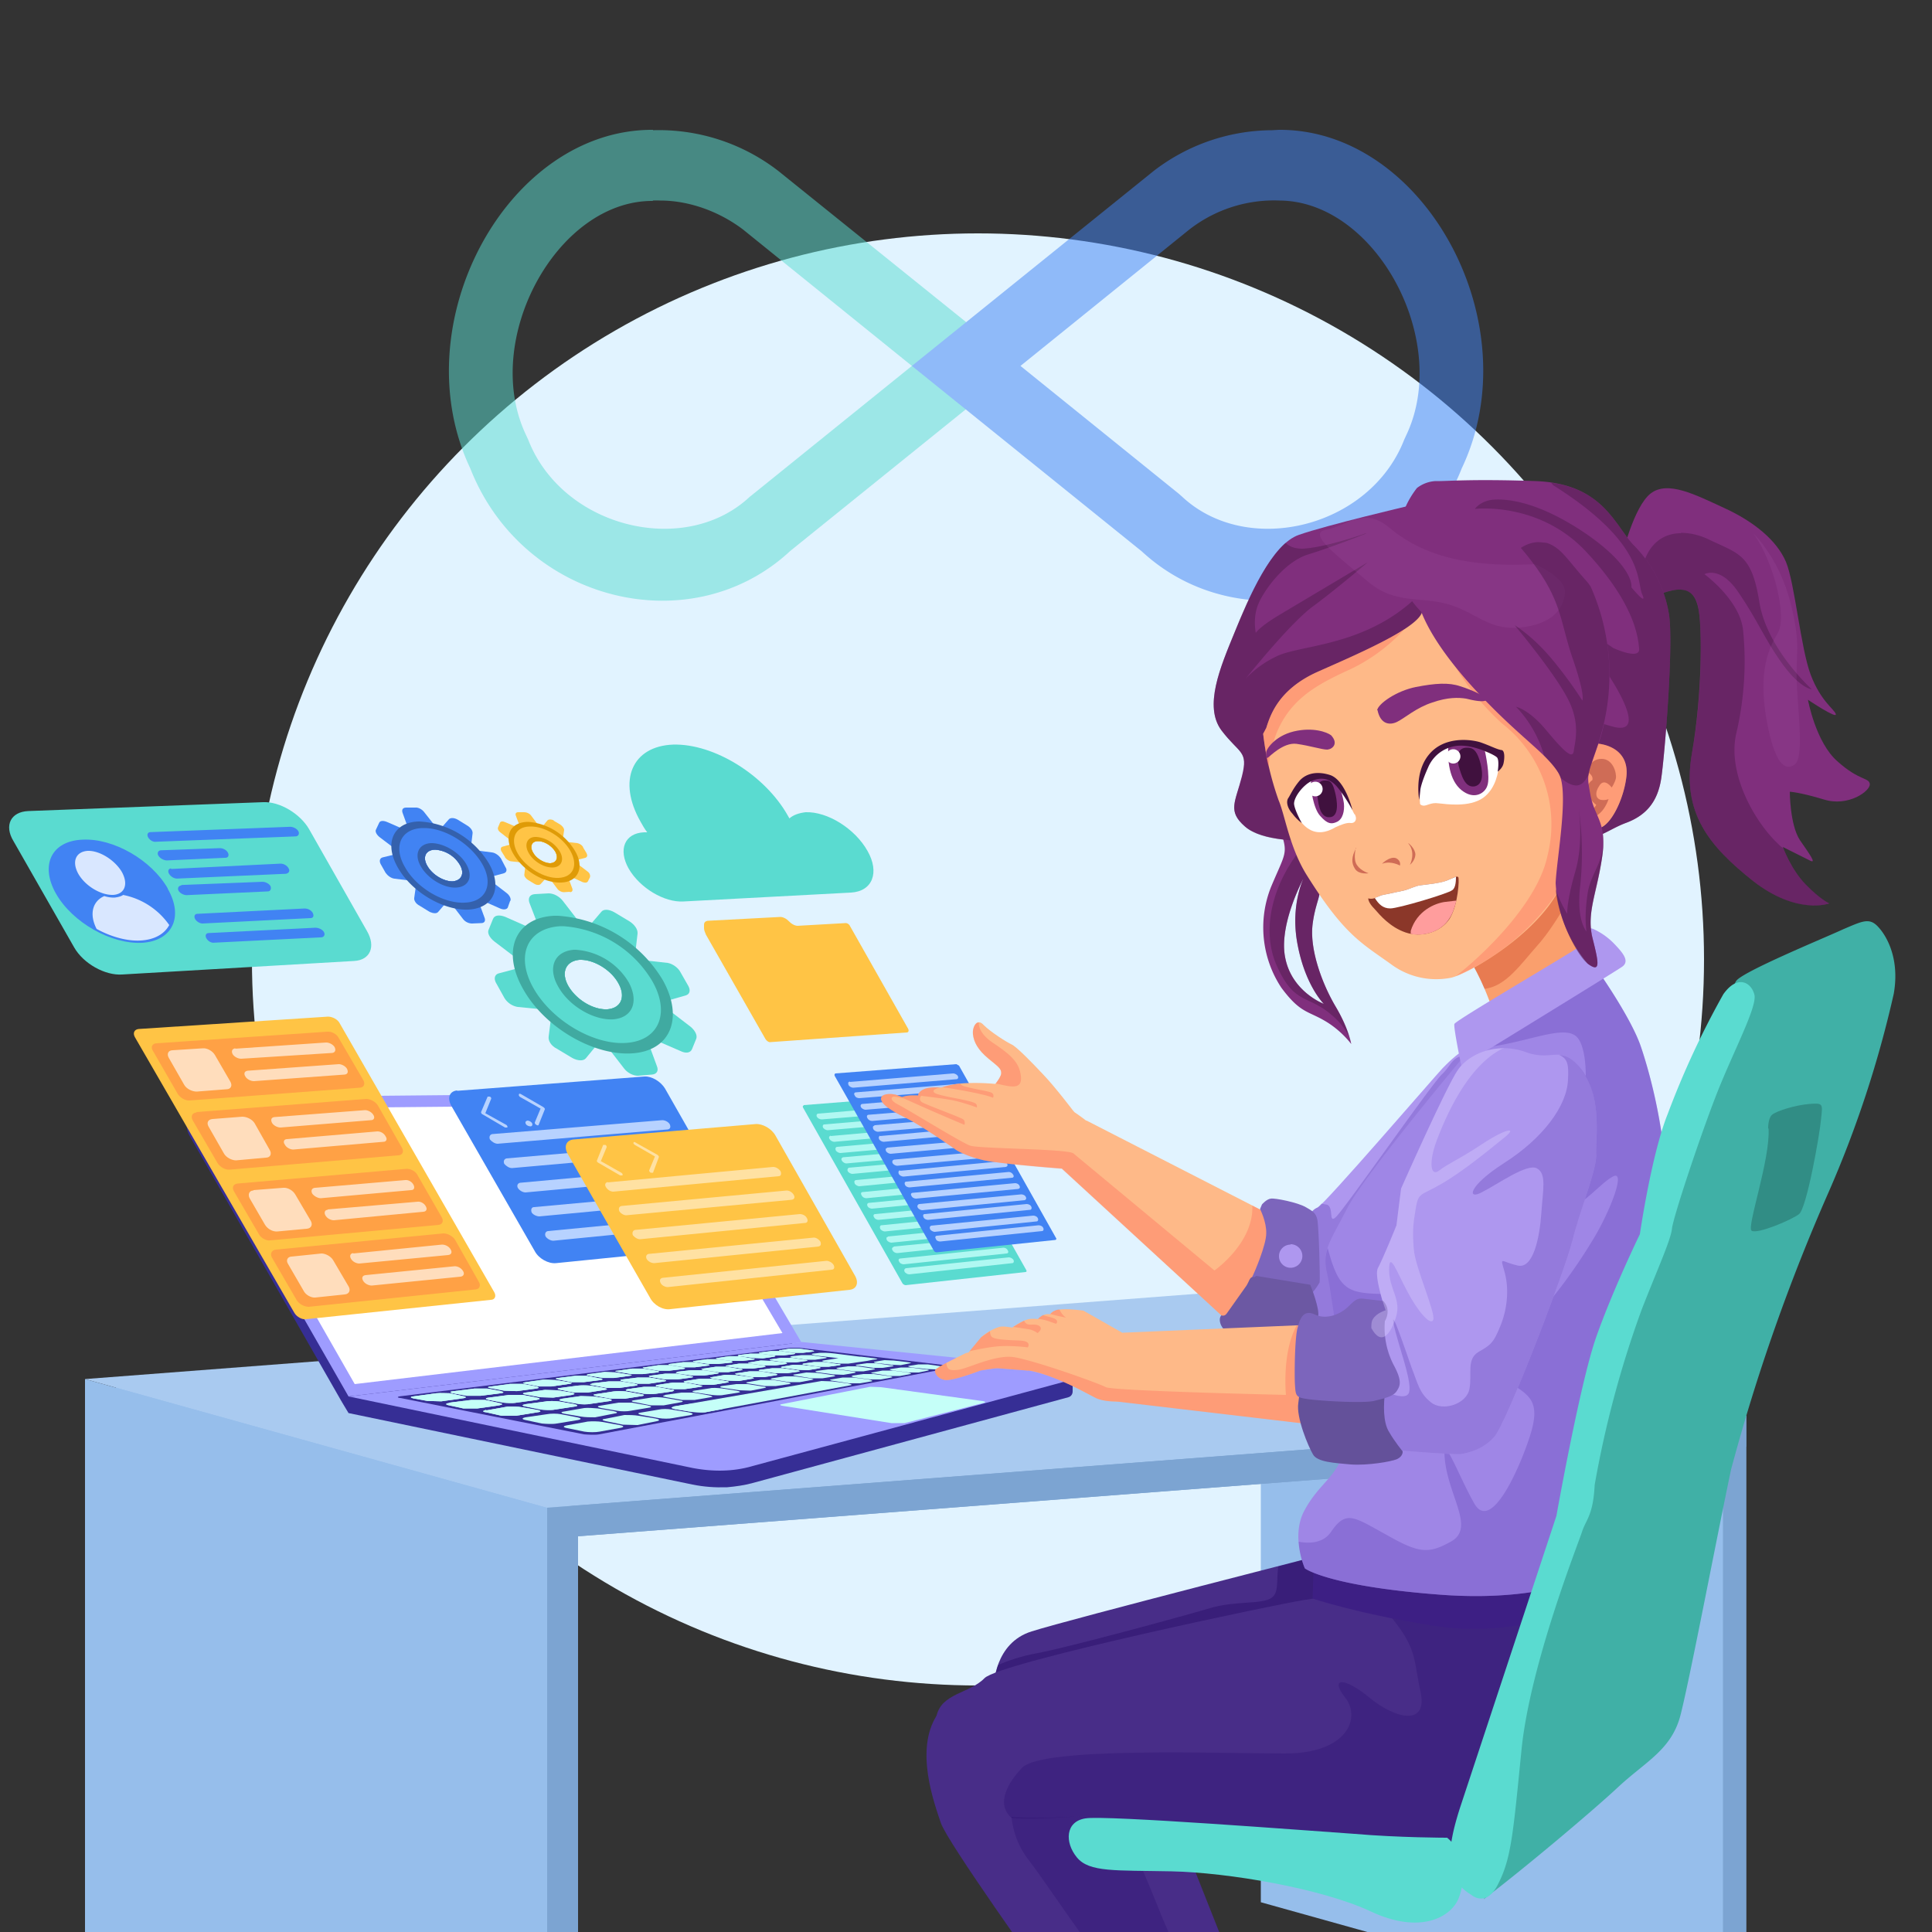 <svg xmlns="http://www.w3.org/2000/svg" xmlns:xlink="http://www.w3.org/1999/xlink" viewBox="0 0 500 500" style="enable-background:new 0 0 500 500" xml:space="preserve"><rect x="0" y="0" width="500" height="500" fill="#333333" stroke="none"/><circle style="fill:#e1f3ff" cx="253.1" cy="248.3" r="187.9"/><g style="opacity:.51"><path style="fill:#5adbd0" d="M169 33.6c-37.7-.2-65 50.2-47.3 87.6 13.6 34.6 57.1 45.3 82.8 21.4l59.5-48-62.5-50.3A50.5 50.5 0 0 0 169 33.7zm-.1 18.3a24.8 24.8 0 0 1 2 0c7.4 0 15.2 2.8 21.4 7.5L236 94.7l-41 33.1-1 .8c-16.8 15.7-48.4 8-57.3-14.8l-.6-1.3C124.5 88 144.1 51.8 169 52z"/><path style="fill:#4183f3" d="m331 33.6-1.8.1a50.5 50.5 0 0 0-30.7 10.6L236 94.7l59.5 48c25.7 23.8 69.2 13.1 82.8-21.5 17.8-37.4-9.6-87.8-47.3-87.6zm.1 18.3C356 52 375.5 88 364 112.5l-.6 1.3c-8.9 22.8-40.5 30.5-57.4 14.8l-.9-.8-41-33.1 43.7-35.3a35.7 35.7 0 0 1 23.4-7.5z"/></g><defs><path id="a" d="M6.5 3.5h490V500H6.5z"/></defs><clipPath id="b"><use xlink:href="#a" style="overflow:visible"/></clipPath><g style="clip-path:url(#b)"><path style="fill:#96beeb" d="M335.8 417.4v159.2L455.4 610V450.7l-119.6-33.3z" transform="translate(-3.5 -84.3)"/><path style="fill:#96beeb" d="M329.8 417.4v159.2L449.4 610V450.7l-119.6-33.3z" transform="translate(-3.5 -84.3)"/><path style="fill:#7ca4d2" d="M449.4 610h6V450.6h-6v159.2z" transform="translate(-3.5 -84.3)"/><path style="fill:#7ca4d2" d="M335.8 425.4 25.5 449.2 145 482.5l310.3-23.8-119.6-33.3z" transform="translate(-3.5 -84.3)"/><path style="fill:#96beeb" d="M33.5 441.2v178L153 652.7V474.5L33.5 441.2z" transform="translate(-3.5 -84.3)"/><path style="fill:#a9caf0" d="M335.8 417.4 25.5 441.2 145 474.5l310.3-23.8-119.6-33.3z" transform="translate(-3.5 -84.3)"/><path style="fill:#96beeb" d="M25.5 441.2v178L145 652.7V474.5L25.5 441.2z" transform="translate(-3.5 -84.3)"/><path style="fill:#7ca4d2" d="M455.4 458.7v-8l-310.3 23.8v8l310.3-23.8z" transform="translate(-3.5 -84.3)"/><path style="fill:#7ca4d2" d="M153.1 652.6h-8V474.5h8v178z" transform="translate(-3.5 -84.3)"/></g><path style="fill:#362e95" d="M157.8 284.3 54 285.4a5.7 5.7 0 0 0-4.9 8.6l39.3 68.7 117.2-14-33-56c-3.1-5.3-8.7-8.4-14.8-8.4z"/><path style="fill:#9e9cff" d="m159.6 283-103.8 1a5.7 5.7 0 0 0-5 8.6l39.4 68.8 117.2-14-33-56.1c-3.2-5.2-8.8-8.4-14.8-8.3z"/><path style="fill:#362e95" d="M90.2 361.4v4.3l-1.8-3 1.8-1.3z"/><path style="fill:#c5fff8" d="M90.2 365.7v-4.3"/><path style="fill:#362e95" d="m207.4 351.7-68.2 8.2-49 1.5v4.3l89 18.5c3 .6 5.9.8 8.8.7h.2c2.2-.2 4.4-.5 6.6-1.1l81.7-22.2c.7-.2 1.1-.8 1.1-1.5v-4.5l-24.3.7-45.9-4.6z"/><path style="fill:#9e9cff" d="m207.4 347.4-117.2 14 89 18.5c5.2 1 10.5 1 15.6-.5l81.7-22.1a1.5 1.5 0 0 0-.3-3l-68.8-7z"/><path style="fill:#fff" d="m159.6 286-103.8 1c-1.9 0-3.3 2.5-2.3 4.2l38.3 67L202.5 345l-30.8-52.2a14.2 14.2 0 0 0-12-6.8z"/><path style="fill:#362e95" d="m104 361.3 100.5-12.5h2.3l39.4 4.7c.9.1 1.3.3.9.3l-92 17.4c-1 .2-2.8.1-4 0l-47.5-9.4c-1-.1-.8-.4.3-.5z"/><path style="fill:#c5fff8" d="m202.3 363.4 22.9-4.5 2.8.1 25.6 3.5c1.1.1 1.7.3 1.2.5l-20.7 5.3h-3.4l-27.7-4.4c-1.1-.1-1.4-.4-.7-.5z"/><path style="fill:#c5fff8" d="m84.7 361.8 5.1-.7c1-.1 2.3 0 3.2 0l3.2.7c.8.1.8.4-.2.5l-5 .7-3.3-.1-3.3-.6c-.8-.2-.7-.4.3-.5z" transform="matrix(1.101 0 0 1.101 14 -37)"/><path style="fill:#c5fff8" d="m84.7 361.8 5.1-.7c1-.1 2.3 0 3.2 0l3.2.7c.8.1.8.4-.2.5l-5 .7-3.3-.1-3.3-.6c-.8-.2-.7-.4.3-.5zM102.7 359.5l4.5-.6h2.9l3.2.6c.8.2.8.4 0 .5l-4.5.6-3-.1-3.2-.6c-.8-.1-.8-.3 0-.4z" transform="matrix(1.101 0 0 1.101 14 -37)"/><path style="fill:#c5fff8" d="m102.7 359.5 4.5-.6h2.9l3.2.6c.8.2.8.4 0 .5l-4.5.6-3-.1-3.2-.6c-.8-.1-.8-.3 0-.4zM110.8 358.5l4.2-.6 2.8.1 3.2.5c.8.1.9.3.1.4l-4.2.6H114l-3.1-.6c-.9-.1-.9-.3 0-.4z" transform="matrix(1.101 0 0 1.101 14 -37)"/><path style="fill:#c5fff8" d="m110.8 358.5 4.2-.6 2.8.1 3.2.5c.8.1.9.3.1.4l-4.2.6H114l-3.1-.6c-.9-.1-.9-.3 0-.4zM118.5 357.5l4-.5h2.6l3.1.6c.8 0 1 .3.2.4l-3.9.5h-2.8l-3.1-.6c-.8-.1-.9-.3-.1-.4z" transform="matrix(1.101 0 0 1.101 14 -37)"/><path style="fill:#c5fff8" d="m118.5 357.5 4-.5h2.6l3.1.6c.8 0 1 .3.2.4l-3.9.5h-2.8l-3.1-.6c-.8-.1-.9-.3-.1-.4zM125.6 356.6l3.8-.5 2.6.1 3 .5c.9 0 1 .2.3.3l-3.7.5H129l-3.1-.5c-.8-.1-.9-.3-.2-.4z" transform="matrix(1.101 0 0 1.101 14 -37)"/><path style="fill:#c5fff8" d="m125.6 356.6 3.8-.5 2.6.1 3 .5c.9 0 1 .2.3.3l-3.7.5H129l-3.1-.5c-.8-.1-.9-.3-.2-.4zM132.4 355.8l3.5-.5h2.5l3 .5c.9.1 1 .3.4.4l-3.5.4h-2.6l-3-.5c-.9-.1-1-.3-.3-.3z" transform="matrix(1.101 0 0 1.101 14 -37)"/><path style="fill:#c5fff8" d="m132.4 355.8 3.5-.5h2.5l3 .5c.9.1 1 .3.4.4l-3.5.4h-2.6l-3-.5c-.9-.1-1-.3-.3-.3zM138.8 355l3.3-.5h2.5l3 .5c.7.1 1 .3.3.4l-3.3.4h-2.5l-3-.5c-.8-.1-1-.3-.3-.3z" transform="matrix(1.101 0 0 1.101 14 -37)"/><path style="fill:#c5fff8" d="m138.8 355 3.3-.5h2.5l3 .5c.7.1 1 .3.3.4l-3.3.4h-2.5l-3-.5c-.8-.1-1-.3-.3-.3zM144.8 354.2l3.1-.4h2.4l3 .5c.8 0 1 .2.4.3l-3.1.4h-2.5l-3-.5c-.7 0-.9-.2-.3-.3z" transform="matrix(1.101 0 0 1.101 14 -37)"/><path style="fill:#c5fff8" d="m144.8 354.2 3.1-.4h2.4l3 .5c.8 0 1 .2.4.3l-3.1.4h-2.5l-3-.5c-.7 0-.9-.2-.3-.3zM150.5 353.5l3-.4h2.3l3 .4c.7.1.9.3.4.4l-3 .3h-2.4l-3-.4c-.7-.1-.8-.3-.3-.3z" transform="matrix(1.101 0 0 1.101 14 -37)"/><path style="fill:#c5fff8" d="m150.5 353.5 3-.4h2.3l3 .4c.7.1.9.3.4.4l-3 .3h-2.4l-3-.4c-.7-.1-.8-.3-.3-.3zM156 352.8l2.7-.4h2.3l2.9.5c.8 0 1 .2.5.3l-2.8.3h-2.3l-3-.4c-.7-.1-1-.2-.4-.3z" transform="matrix(1.101 0 0 1.101 14 -37)"/><path style="fill:#c5fff8" d="m156 352.8 2.7-.4h2.3l2.9.5c.8 0 1 .2.5.3l-2.8.3h-2.3l-3-.4c-.7-.1-1-.2-.4-.3zM166 351.5l2.5-.3h2.1l2.8.4c.8.1 1 .2.6.3l-2.6.3h-2.1l-3-.4c-.6 0-.8-.2-.4-.3z" transform="matrix(1.101 0 0 1.101 14 -37)"/><path style="fill:#c5fff8" d="m166 351.5 2.5-.3h2.1l2.8.4c.8.1 1 .2.6.3l-2.6.3h-2.1l-3-.4c-.6 0-.8-.2-.4-.3zM170.6 351l2.4-.4h2l2.9.4c.7.1 1 .2.5.3l-2.4.3H174l-2.8-.4c-.8 0-1-.2-.5-.3z" transform="matrix(1.101 0 0 1.101 14 -37)"/><path style="fill:#c5fff8" d="m170.6 351 2.4-.4h2l2.9.4c.7.1 1 .2.5.3l-2.4.3H174l-2.8-.4c-.8 0-1-.2-.5-.3zM161 352.1l2.7-.3h2.2l2.9.4c.7.1 1 .2.5.3l-2.7.4-2.2-.1-3-.4c-.7 0-.9-.2-.4-.3z" transform="matrix(1.101 0 0 1.101 14 -37)"/><path style="fill:#c5fff8" d="m161 352.1 2.7-.3h2.2l2.9.4c.7.1 1 .2.5.3l-2.7.4-2.2-.1-3-.4c-.7 0-.9-.2-.4-.3zM94 360.6l4.8-.6h3l3.2.6c.8.2.8.4 0 .5l-4.8.6H97l-3.3-.6c-.8-.2-.7-.4.2-.5z" transform="matrix(1.101 0 0 1.101 14 -37)"/><path style="fill:#c5fff8" d="m94 360.6 4.8-.6h3l3.2.6c.8.2.8.4 0 .5l-4.8.6H97l-3.3-.6c-.8-.2-.7-.4.2-.5z" transform="matrix(1.101 0 0 1.101 14 -37)"/><path style="fill:#c5fff8" d="m116.3 363 5.7-.7h3.5l3.7.8c1 .2 1 .4 0 .6l-5.6.8h-3.7l-3.7-.8c-1-.2-1-.5.1-.6z"/><path style="fill:#c5fff8" d="m116.3 363 5.7-.7h3.5l3.7.8c1 .2 1 .4 0 .6l-5.6.8h-3.7l-3.7-.8c-1-.2-1-.5.1-.6zM136 360.4l5-.7 3.2.1 3.7.6c1 .2 1 .4.1.6l-4.8.7-3.4-.1-3.7-.7c-1-.1-1-.4 0-.5z"/><path style="fill:#c5fff8" d="m136 360.4 5-.7 3.2.1 3.7.6c1 .2 1 .4.1.6l-4.8.7-3.4-.1-3.7-.7c-1-.1-1-.4 0-.5zM145 359.2l4.5-.6c.8-.1 2.2-.1 3.2 0l3.6.6c1 .2 1 .4.2.5l-4.5.7h-3.3l-3.6-.7c-1-.2-1-.4-.2-.5z"/><path style="fill:#c5fff8" d="m145 359.2 4.5-.6c.8-.1 2.2-.1 3.2 0l3.6.6c1 .2 1 .4.2.5l-4.5.7h-3.3l-3.6-.7c-1-.2-1-.4-.2-.5zM153.2 358l4.4-.5h3l3.6.6c1 .2 1 .4.3.5l-4.3.6h-3.1l-3.6-.7c-1-.1-1-.3-.3-.4z"/><path style="fill:#c5fff8" d="m153.2 358 4.4-.5h3l3.6.6c1 .2 1 .4.3.5l-4.3.6h-3.1l-3.6-.7c-1-.1-1-.3-.3-.4zM161 357l4.1-.5h3l3.5.6c1 .1 1 .3.4.4l-4 .6h-3l-3.7-.6c-.9-.2-1-.4-.2-.5z"/><path style="fill:#c5fff8" d="m161 357 4.1-.5h3l3.5.6c1 .1 1 .3.4.4l-4 .6h-3l-3.7-.6c-.9-.2-1-.4-.2-.5zM168.4 356l3.8-.5h2.9l3.5.6c.9.1 1 .3.4.4l-3.8.5h-3l-3.5-.6c-.9-.1-1-.3-.3-.4z"/><path style="fill:#c5fff8" d="m168.4 356 3.8-.5h2.9l3.5.6c.9.1 1 .3.4.4l-3.8.5h-3l-3.5-.6c-.9-.1-1-.3-.3-.4zM175.3 355l3.6-.4h2.8l3.4.5c1 .2 1.2.3.5.4l-3.5.5h-2.9l-3.5-.5c-.9-.2-1-.3-.4-.4z"/><path style="fill:#c5fff8" d="m175.3 355 3.6-.4h2.8l3.4.5c1 .2 1.2.3.5.4l-3.5.5h-2.9l-3.5-.5c-.9-.2-1-.3-.4-.4zM181.9 354.2l3.4-.5h2.6l3.5.6c.8 0 1 .2.5.3l-3.4.5h-2.7l-3.5-.5c-.9-.2-1-.3-.4-.4z"/><path style="fill:#c5fff8" d="m181.9 354.2 3.4-.5h2.6l3.5.6c.8 0 1 .2.5.3l-3.4.5h-2.7l-3.5-.5c-.9-.2-1-.3-.4-.4zM188 353.4l3.3-.5h2.6l3.3.5c1 .1 1.2.3.6.4l-3.2.4H192l-3.4-.5c-.8-.1-1-.3-.5-.3z"/><path style="fill:#c5fff8" d="m188 353.4 3.3-.5h2.6l3.3.5c1 .1 1.2.3.6.4l-3.2.4H192l-3.4-.5c-.8-.1-1-.3-.5-.3zM193.9 352.6l3-.5 2.6.1 3.3.4c.9.1 1.1.3.6.4l-3 .4h-2.6l-3.4-.5c-.8-.1-1-.3-.5-.3z"/><path style="fill:#c5fff8" d="m193.9 352.6 3-.5 2.6.1 3.3.4c.9.1 1.1.3.6.4l-3 .4h-2.6l-3.4-.5c-.8-.1-1-.3-.5-.3zM204.7 351l2.8-.3h2.4l3.2.5c.8 0 1.1.2.6.3l-2.7.4h-2.4l-3.3-.5c-.8-.1-1.1-.2-.6-.3z"/><path style="fill:#c5fff8" d="M210.5 350.3c-.9.1-.3.4 1.3.6l5.2.6-4 .6c-.5.1-.2.2.7.4l3.4.4h2.5l4.8-.7 1.5-.3 1-.1c.4 0 0-.2-.8-.3l-3.3-.4h-.4l-6.3-.8c-1.6-.2-3.6-.3-4.6-.1l-1 .1zM199.4 351.8l3-.4h2.4l3.3.5c.8 0 1.1.2.6.3l-2.9.4h-2.5l-3.3-.5c-.8 0-1-.2-.6-.3z"/><path style="fill:#c5fff8" d="m199.4 351.8 3-.4h2.4l3.3.5c.8 0 1.1.2.6.3l-2.9.4h-2.5l-3.3-.5c-.8 0-1-.2-.6-.3zM126.5 361.7l5.3-.7h3.4l3.7.7c1 .2 1 .4 0 .6l-5.2.7c-1 .2-2.5.1-3.5 0l-3.7-.7c-1-.2-1-.5 0-.6z"/><path style="fill:#c5fff8" d="m126.5 361.7 5.3-.7h3.4l3.7.7c1 .2 1 .4 0 .6l-5.2.7c-1 .2-2.5.1-3.5 0l-3.7-.7c-1-.2-1-.5 0-.6zM125.9 365l5.6-1c1 0 2.6 0 3.6.2l4 .7c1 .2 1 .5 0 .6l-5.6.9h-3.7l-4-.9c-1-.1-1-.4 0-.6z"/><path style="fill:#c5fff8" d="m125.9 365 5.6-1c1 0 2.6 0 3.6.2l4 .7c1 .2 1 .5 0 .6l-5.6.9h-3.7l-4-.9c-1-.1-1-.4 0-.6zM145.4 362l4.9-.7 3.3.1 3.9.6c1 .2 1.1.5.2.6l-4.8.7c-.9.2-2.4.2-3.4 0l-4-.7c-1-.2-1-.4 0-.6z"/><path style="fill:#c5fff8" d="m145.4 362 4.9-.7 3.3.1 3.9.6c1 .2 1.1.5.2.6l-4.8.7c-.9.2-2.4.2-3.4 0l-4-.7c-1-.2-1-.4 0-.6zM154.2 360.8l4.6-.7c.8-.1 2.2-.1 3.2 0l3.8.7c1 .1 1.1.4.3.5l-4.5.7h-3.3l-3.9-.7c-1-.2-1-.4-.2-.5z"/><path style="fill:#c5fff8" d="m154.2 360.8 4.6-.7c.8-.1 2.2-.1 3.2 0l3.8.7c1 .1 1.1.4.3.5l-4.5.7h-3.3l-3.9-.7c-1-.2-1-.4-.2-.5zM162.4 359.5l4.3-.6h3.1l3.8.7c1 .1 1.1.3.4.5l-4.2.6c-.8.1-2.3.1-3.2 0l-3.8-.7c-1-.1-1.1-.3-.4-.5z"/><path style="fill:#c5fff8" d="m162.4 359.5 4.3-.6h3.1l3.8.7c1 .1 1.1.3.4.5l-4.2.6c-.8.1-2.3.1-3.2 0l-3.8-.7c-1-.1-1.1-.3-.4-.5zM170.2 358.4l4-.6h3l3.7.7c1 .1 1.1.3.4.4l-4 .6h-3l-3.8-.6c-1-.2-1-.4-.3-.5z"/><path style="fill:#c5fff8" d="m170.2 358.4 4-.6h3l3.7.7c1 .1 1.1.3.4.4l-4 .6h-3l-3.8-.6c-1-.2-1-.4-.3-.5zM177.4 357.4l3.8-.6h2.8l3.7.6c1 .1 1.2.3.5.4l-3.7.6h-3l-3.7-.6c-1-.1-1.1-.3-.4-.4z"/><path style="fill:#c5fff8" d="m177.4 357.4 3.8-.6h2.8l3.7.6c1 .1 1.2.3.5.4l-3.7.6h-3l-3.7-.6c-1-.1-1.1-.3-.4-.4zM184.2 356.4l3.5-.6 2.8.1 3.7.5c.9.1 1.2.3.5.4l-3.5.6-2.9-.1-3.6-.5c-1-.2-1.2-.4-.5-.4z"/><path style="fill:#c5fff8" d="m184.2 356.4 3.5-.6 2.8.1 3.7.5c.9.1 1.2.3.5.4l-3.5.6-2.9-.1-3.6-.5c-1-.2-1.2-.4-.5-.4zM190.6 355.4l3.4-.5h2.7l3.5.6c1 0 1.2.3.7.4l-3.3.5h-2.8l-3.6-.6c-1-.1-1.2-.3-.6-.4z"/><path style="fill:#c5fff8" d="m190.6 355.4 3.4-.5h2.7l3.5.6c1 0 1.2.3.7.4l-3.3.5h-2.8l-3.6-.6c-1-.1-1.2-.3-.6-.4zM196.7 354.5l3.2-.4h2.6l3.5.5c1 .1 1.2.3.6.4l-3 .4h-2.8l-3.5-.5c-1-.1-1.2-.3-.6-.4z"/><path style="fill:#c5fff8" d="m196.7 354.5 3.2-.4h2.6l3.5.5c1 .1 1.2.3.6.4l-3 .4h-2.8l-3.5-.5c-1-.1-1.2-.3-.6-.4zM202.4 353.7l3-.5 2.6.1 3.4.4c1 .2 1.2.3.7.4l-3 .5-2.6-.1-3.5-.5c-.9 0-1.1-.2-.6-.3z"/><path style="fill:#c5fff8" d="m202.4 353.7 3-.5 2.6.1 3.4.4c1 .2 1.2.3.7.4l-3 .5-2.6-.1-3.5-.5c-.9 0-1.1-.2-.6-.3zM207.9 352.9l2.8-.4h2.5l3.4.5c.9 0 1.2.2.7.3l-2.8.4H212l-3.4-.5c-.9 0-1.2-.2-.6-.3z"/><path style="fill:#c5fff8" d="m207.9 352.9 2.8-.4h2.5l3.4.5c.9 0 1.2.2.7.3l-2.8.4H212l-3.4-.5c-.9 0-1.2-.2-.6-.3zM136 363.4l5.2-.7c1-.2 2.5-.1 3.5 0l3.9.7c1 .2 1 .5.2.6l-5.2.8c-1 .2-2.6.1-3.6 0l-4-.8c-1-.2-1-.4 0-.6z"/><path style="fill:#c5fff8" d="m136 363.4 5.2-.7c1-.2 2.5-.1 3.5 0l3.9.7c1 .2 1 .5.2.6l-5.2.8c-1 .2-2.6.1-3.6 0l-4-.8c-1-.2-1-.4 0-.6zM136 366.8l5.5-.8c1-.2 2.7-.2 3.7 0l4.2.8c1 .2 1.2.5.2.7l-5.5.9c-1 .2-2.8.1-3.9 0l-4.2-.9c-1-.2-1-.5 0-.7zM155.3 363.8l4.8-.8h3.4l4 .7c1.1.2 1.3.5.5.6l-4.8.8c-.9.2-2.4.2-3.5 0l-4.1-.7c-1-.2-1.2-.5-.3-.6zM164 362.4l4.5-.7c.8-.2 2.2-.1 3.2 0l4 .7c1.1.1 1.3.4.5.5l-4.4.8h-3.4l-4-.8c-1-.1-1.2-.4-.4-.5zM172.1 361l4.2-.6h3.1l4 .7c1 .2 1.3.4.5.5l-4.1.7h-3.3l-4-.7c-1-.2-1.2-.4-.4-.5zM179.7 359.9l4-.6c.6-.2 2-.1 3 0l3.9.6c1 .2 1.2.4.5.5l-3.8.6c-.8.2-2.2.1-3.2 0l-4-.6c-1-.2-1.2-.4-.4-.5zM186.8 358.7l3.7-.5h3l3.8.6c1 .1 1.2.3.6.4l-3.6.7-3-.1-4-.6c-1-.1-1.2-.3-.5-.5zM193.5 357.7l3.4-.6h2.9l3.8.6c1 .2 1.3.4.7.5l-3.5.5h-3l-3.7-.6c-1-.1-1.3-.3-.6-.4zM199.8 356.7l3.2-.5h2.8l3.7.5c1 .2 1.3.3.7.4l-3.2.6h-2.8l-3.8-.6c-1-.1-1.2-.3-.6-.4zM205.7 355.7l3-.5 2.8.1 3.6.5c1 .1 1.3.3.8.4l-3 .5H210l-3.7-.6c-1-.1-1.3-.3-.7-.4zM211.3 354.8l3-.4h2.5l3.6.5c1 .1 1.3.3.8.4l-2.9.5-2.6-.1-3.7-.5c-1-.1-1.2-.3-.7-.4zM221.6 353.2l2.7-.4h2.4l3.5.5c1 0 1.3.2.8.3l-2.6.4H226l-3.5-.5c-1 0-1.3-.2-.8-.3zM226.4 352.4l2.5-.4 2.4.1 3.4.4c1 .1 1.3.3.9.3l-2.5.5-2.4-.1-3.5-.4c-1-.1-1.3-.3-.8-.4zM216.6 354l2.8-.4h2.5l3.5.5c1 0 1.3.2.8.3l-2.7.5H221l-3.6-.5c-.9-.2-1.2-.3-.7-.4zM146 365.3l5.2-.9c.9-.1 2.4 0 3.5.1l4.1.7c1 .2 1.2.5.3.6l-5.1 1c-1 0-2.6 0-3.7-.2l-4.1-.7c-1.1-.2-1.2-.5-.2-.6zM146.6 368.9l5.5-1c1-.1 2.7-.1 3.8.1l4.4.8c1.2.2 1.3.5.4.7l-5.5 1c-1 .2-2.8.2-4 0l-4.4-.9c-1.1-.2-1.2-.5-.2-.7zM165.7 365.6l4.8-.8c.8-.2 2.4-.2 3.4 0l4.3.7c1.1.2 1.4.5.6.7l-4.7.8c-.9.2-2.5.2-3.6 0l-4.4-.8c-1-.2-1.2-.5-.4-.6zM174.3 364l4.4-.7h3.3l4.2.8c1.1.2 1.4.4.6.6l-4.3.8c-.8.1-2.4 0-3.5-.1l-4.2-.7c-1.1-.2-1.3-.5-.5-.6z"/><path style="fill:#c5fff8" d="m174.3 364 38.3-6.6 2.8.1 3.9.5c1 .2 1.4.4.8.5l-37.6 7c-.8.1-2.4 0-3.5-.1l-4.2-.7c-1.1-.2-1.3-.5-.5-.6zM215.1 357l3-.5h2.7l3.9.5c1 .2 1.3.4.8.5l-3 .5h-2.8l-3.8-.6c-1-.1-1.4-.3-.8-.4zM220.6 356l2.8-.4h2.7l3.7.5c1 .1 1.4.3.9.4l-2.8.5h-2.7l-3.8-.5c-1-.2-1.4-.4-.8-.4zM230.6 354.3l2.6-.4h2.4l3.7.5c1 0 1.3.2.9.3l-2.5.5H235l-3.7-.5c-.9-.1-1.3-.3-.8-.4zM235.2 353.5l2.5-.4h2.4l3.5.5c1 0 1.4.2 1 .3l-2.4.5-2.5-.1-3.6-.4c-1-.2-1.3-.3-.9-.4zM225.7 355.2l2.7-.5h2.6l3.7.5c1 .1 1.3.3.9.4l-2.7.5h-2.6l-3.8-.6c-1 0-1.3-.3-.8-.3zM156.6 367.2l5-1c1 0 2.6 0 3.7.2l4.3.7c1.1.2 1.3.5.4.7l-5 1-3.8-.1-4.4-.9c-1-.2-1.2-.5-.2-.6z"/><path style="fill:#ffc445" d="m35.9 266.3 49-3.2c1.1 0 2.5.7 3 1.7l40 69.6c.6 1 .2 2-.9 2l-47.7 5c-1.1.2-2.5-.6-3.1-1.6l-41.3-71.4c-.6-1.1-.1-2 1-2.1z"/><path style="fill:#ffa145" d="m40.5 270 44.2-3c1.1-.1 2.5.6 3 1.7l6.3 10.8c.6 1 .2 2-1 2l-43.9 3.3c-1.1.1-2.5-.7-3.1-1.7L39.6 272c-.7-1-.2-2 1-2zM50.8 287.8l44-3.4c1 0 2.4.7 3 1.7L104 297c.6 1 .2 2-1 2l-43.6 3.7c-1.1.1-2.5-.7-3.1-1.7l-6.4-11c-.6-1.1-.2-2 1-2.1zM61.5 306.3l43.6-3.8c1.1-.1 2.5.6 3 1.7l6.2 10.8c.6 1 .2 1.9-.8 2L70 321c-1 .2-2.5-.6-3-1.6l-6.4-11c-.7-1.1-.2-2 .9-2.1zM71.4 323.4l43.4-4.2c1 0 2.4.7 3 1.7l6.1 10.8c.6 1 .2 1.9-.8 2l-43.2 4.5c-1.1 0-2.5-.7-3.1-1.7l-6.4-11c-.6-1-.1-2 1-2.1z"/><path style="fill:#ffddbc" d="m44.7 271.8 7.8-.5c1.1-.1 2.5.7 3.1 1.7l4 6.9c.6 1 .2 2-1 2l-7.7.6c-1.2 0-2.6-.7-3.2-1.7l-4-7c-.6-1-.2-2 1-2zM55 289.6l7.7-.6c1.2 0 2.6.7 3.2 1.7l3.9 6.9c.6 1 .2 2-1 2l-7.7.7c-1.1 0-2.5-.7-3.1-1.7l-4-7c-.6-1-.2-1.9 1-2zM65.6 308l7.7-.6c1.2-.1 2.5.7 3.1 1.7l4 6.8c.6 1 .2 2-1 2.1l-7.6.7c-1.2.1-2.5-.6-3.2-1.7l-4-6.9c-.5-1-.1-2 1-2zM75.5 325.2l7.7-.8c1 0 2.4.7 3 1.7l4 6.8c.6 1 .2 2-1 2.1l-7.6.8c-1.1.1-2.5-.7-3-1.7l-4-6.9c-.7-1-.2-2 .9-2zM60.9 271.4l23.5-1.6c.8 0 1.8.5 2.2 1.2.4.8.1 1.4-.6 1.5L62.4 274c-.8 0-1.8-.5-2.2-1.2-.4-.8-.1-1.4.7-1.5zM71 289.1l23.5-1.8c.7 0 1.7.5 2.1 1.2.5.7.2 1.4-.6 1.4l-23.4 1.9c-.8 0-1.8-.5-2.2-1.2-.4-.8-.2-1.4.6-1.5zM81.6 307.4l23.3-2c.7-.1 1.7.4 2.1 1.2.4.7.2 1.4-.6 1.4L83 310.1c-.7 0-1.7-.5-2.2-1.2-.4-.8-.1-1.4.7-1.5zM91.4 324.4l23-2.3c.9 0 1.8.5 2.2 1.2.5.8.2 1.4-.6 1.5L93 327c-.8 0-1.8-.5-2.2-1.3-.4-.7-.1-1.4.7-1.4zM64.1 277.1l23.6-1.7c.7 0 1.7.5 2.1 1.2.4.8.2 1.4-.6 1.5l-23.5 1.7c-.8 0-1.8-.5-2.2-1.2-.5-.8-.2-1.4.6-1.5zM74.3 294.8l23.4-2c.8 0 1.7.5 2.1 1.3.5.7.2 1.4-.6 1.4l-23.3 2c-.8 0-1.8-.5-2.2-1.3-.5-.7-.2-1.4.6-1.4zM84.8 313l23.3-2c.7-.1 1.7.4 2.1 1.2.4.7.2 1.3-.6 1.4l-23.2 2.2c-.8 0-1.8-.5-2.2-1.3-.4-.7-.1-1.4.6-1.4zM94.6 330l23.1-2.3c.8 0 1.7.5 2.1 1.2.5.7.2 1.4-.6 1.5l-23 2.3c-.8 0-1.8-.5-2.2-1.2-.5-.8-.2-1.4.6-1.5z"/><path style="fill:#5adbd0" d="m138.4 231.4 3.6-.2c1.3 0 2.8.8 3.7 2l6.8 8.8-12 .7-3.5-9.1c-.4-1.2.1-2.1 1.4-2.2z"/><path style="fill:#5adbd0" d="m126.5 240.5 1.1-2.7c.4-1 1.7-1.1 3.2-.5l10.6 4.7-3.8 9-9.6-7.3c-1.3-1-2-2.3-1.5-3.2z"/><path style="fill:#5adbd0" d="m130.5 258.2-2-3.6c-.8-1.3-.5-2.4.6-2.7l8.3-2.2 6.8 11.9-10.2-1a5 5 0 0 1-3.5-2.4z"/><path style="fill:#5adbd0" d="m148.1 273.8-4-2.4c-1.4-.7-2.3-2-2.1-3.2l1-7.9 13.3 7.9-4.7 5.7c-.6.7-2 .7-3.5-.1z"/><path style="fill:#5adbd0" d="m168.7 278.1-3.6.3c-1.2 0-2.7-.7-3.6-1.9l-6.8-8.8 12-.8 3.3 9c.5 1.2 0 2.1-1.3 2.2z"/><path style="fill:#5adbd0" d="m180.2 268.8-1.1 2.7c-.4 1-1.6 1.2-3 .5l-10.4-4.5 3.6-9 9.4 7.2c1.2 1 1.8 2.2 1.5 3.1z"/><path style="fill:#5adbd0" d="m176.1 251.6 2 3.5c.7 1.2.4 2.2-.6 2.5l-8 2.3-6.7-11.8 10 1.1c1.2.2 2.7 1.2 3.3 2.4z"/><path style="fill:#5adbd0" d="m159 236.1 4 2.4c1.2.8 2.1 2 2 3.1l-.9 7.8-13.2-7.9 4.7-5.5c.6-.8 2-.7 3.4.1z"/><path style="fill:#40aaa1" d="M144.4 237h-1c-10 .5-13.7 9-8 19 5.6 10 18.3 17.3 28.3 16.6 9.9-.7 13.3-9.2 7.8-19a34.4 34.4 0 0 0-27.1-16.6zm5.9 11.4c3.5 0 7.8 2.6 9.7 6 2 3.5.8 6.5-2.8 6.8-3.6.2-8-2.4-10.1-6-2-3.5-.7-6.5 2.9-6.8h.3z"/><path style="fill:#5adbd0" d="M145.8 239.7h-.8c-8.6.5-11.7 7.7-6.9 16.1 4.8 8.4 15.6 14.7 24 14.1 8.5-.6 11.4-7.8 6.7-16a29.2 29.2 0 0 0-23-14.2zm4.5 8.7c3.5 0 7.8 2.6 9.7 6 2 3.5.8 6.5-2.8 6.8-3.6.2-8-2.4-10.1-6-2-3.5-.7-6.5 2.9-6.8h.3z"/><path style="fill:#40aaa1" d="M149 245.8h-.5c-5 .4-6.9 4.6-4 9.6 2.8 5 9.2 8.7 14.2 8.4 5-.4 6.7-4.6 4-9.6a17.3 17.3 0 0 0-13.7-8.4zm1.3 2.6c3.5 0 7.8 2.6 9.7 6 2 3.5.8 6.5-2.8 6.8-3.6.2-8-2.4-10.1-6-2-3.5-.7-6.5 2.9-6.8h.3z"/><path style="fill:#4183f3" d="M105 209h2.4c.8-.1 1.8.4 2.4 1.2l4.4 5.6-7.9.4-2.1-5.8c-.3-.8 0-1.4.9-1.4z"/><path style="fill:#4183f3" d="m97.3 214.7.8-1.7c.2-.6 1-.7 2-.3l6.9 3-2.5 5.7-6.2-4.7c-.8-.6-1.3-1.5-1-2z"/><path style="fill:#4183f3" d="m99.8 225.9-1.3-2.3c-.4-.8-.2-1.5.5-1.7l5.3-1.3 4.4 7.6-6.6-.8c-.9-.1-1.8-.8-2.3-1.5z"/><path style="fill:#4183f3" d="m111.2 236-2.6-1.6c-1-.5-1.5-1.4-1.4-2l.7-5 8.6 5-3.1 3.6c-.4.5-1.3.4-2.2 0z"/><path style="fill:#4183f3" d="m124.5 238.9-2.3.1a3 3 0 0 1-2.4-1.2l-4.3-5.6 7.8-.4 2.1 5.7c.3.8 0 1.4-.9 1.4z"/><path style="fill:#4183f3" d="m132 233.2-.6 1.7c-.3.5-1.1.6-2 .2l-6.8-3 2.5-5.6 6 4.6c.8.6 1.2 1.5 1 2z"/><path style="fill:#4183f3" d="m129.6 222.1 1.2 2.3c.5.7.3 1.4-.4 1.6l-5.2 1.4-4.3-7.6 6.4.8c.9.1 1.8.8 2.3 1.5z"/><path style="fill:#4183f3" d="m118.4 212.1 2.6 1.6c.8.5 1.4 1.3 1.3 2l-.6 5-8.6-5.2 3.1-3.5c.4-.4 1.3-.4 2.2.1z"/><path style="fill:#3461ad" d="M108.6 212.6h-.3c-6.5.2-9 5.6-5.3 12 3.6 6.3 11.8 11.1 18.3 10.8 6.5-.4 8.8-5.7 5.2-12a22.5 22.5 0 0 0-17.9-10.8zm4 7.3a8 8 0 0 1 6.4 3.9c1.3 2.2.5 4.1-1.9 4.3-2.3 0-5.2-1.7-6.5-4-1.3-2.2-.5-4.1 1.9-4.2z"/><path style="fill:#4183f3" d="M109.8 214.3h-.5c-5.6.2-7.6 4.8-4.5 10.1 3 5.4 10 9.5 15.5 9.2 5.5-.2 7.5-4.8 4.5-10s-9.6-9.3-15-9.3zm2.8 5.6a8 8 0 0 1 6.4 3.9c1.3 2.2.5 4.1-1.9 4.3-2.3 0-5.2-1.7-6.5-4-1.3-2.2-.5-4.1 1.9-4.2z"/><path style="fill:#3461ad" d="M111.8 218.2h-.3c-3.2.2-4.4 2.9-2.6 6 1.8 3.2 6 5.7 9.2 5.5 3.2-.2 4.4-2.8 2.6-6-1.7-3-5.6-5.4-8.9-5.5zm.8 1.7a8 8 0 0 1 6.4 3.9c1.3 2.2.5 4.1-1.9 4.3-2.3 0-5.2-1.7-6.5-4-1.3-2.2-.5-4.1 1.9-4.2z"/><path style="fill:#ffc445" d="M134.1 210.2h1.6c.6 0 1.3.3 1.7.8l3 4-5.4.1-1.5-4c-.2-.5 0-.9.6-.9z"/><path style="fill:#ffc445" d="m128.9 214.1.5-1.2c.2-.4.8-.4 1.4-.1l4.7 2-1.7 4-4.2-3.3c-.6-.4-.9-1-.7-1.4z"/><path style="fill:#ffc445" d="m130.7 221.8-1-1.6c-.2-.5-.1-1 .4-1.1l3.6-1 3 5.3-4.5-.5c-.6-.1-1.2-.6-1.5-1z"/><path style="fill:#ffc445" d="m138.4 228.8-1.8-1.1c-.6-.4-1-1-.9-1.4l.4-3.4 6 3.5-2.2 2.4c-.3.3-.9.3-1.5 0z"/><path style="fill:#ffc445" d="m147.5 230.8-1.6.1c-.5 0-1.2-.3-1.6-.8l-3-4 5.3-.2 1.5 4c.2.5 0 1-.6 1z"/><path style="fill:#ffc445" d="m152.7 227-.5 1c-.2.5-.8.5-1.4.3l-4.6-2.1 1.6-3.9 4.2 3.2c.6.4.8 1 .7 1.4z"/><path style="fill:#ffc445" d="m150.9 219.3.9 1.5c.3.6.2 1-.3 1.2l-3.6.9-3-5.2 4.5.5c.6.1 1.2.5 1.5 1z"/><path style="fill:#ffc445" d="m143.3 212.4 1.7 1c.6.4 1 1 1 1.4l-.5 3.4-5.8-3.5 2-2.4c.3-.3 1-.3 1.6 0z"/><path style="fill:#df9b07" d="M136.8 212.7h-.4c-4.5.2-6.1 3.8-3.6 8.2 2.5 4.4 8 7.7 12.5 7.5 4.4-.2 6-4 3.5-8.2a15.5 15.5 0 0 0-12-7.5zm2.5 5c1.6 0 3.5 1.2 4.4 2.7.9 1.6.3 2.9-1.3 3-1.5 0-3.6-1.2-4.4-2.7-1-1.6-.4-3 1.2-3h.1z"/><path style="fill:#ffc445" d="M137.2 213.9h-.2c-3.7.1-5.1 3.3-3 7 2.1 3.6 6.9 6.5 10.6 6.3 3.8-.2 5.1-3.3 3-7-2-3.6-6.7-6.4-10.4-6.3zm2.1 3.8c1.6 0 3.5 1.2 4.4 2.7.9 1.6.3 2.9-1.3 3-1.5 0-3.6-1.2-4.4-2.7-1-1.6-.4-3 1.2-3h.1z"/><path style="fill:#df9b07" d="M138.8 216.6h-.2c-2.2 0-3 2-1.8 4.1 1.2 2.2 4 3.9 6.3 3.8 2.2-.1 3-2 1.8-4.1a7.8 7.8 0 0 0-6.1-3.8zm.5 1.1c1.6 0 3.5 1.2 4.4 2.7.9 1.6.3 2.9-1.3 3-1.5 0-3.6-1.2-4.4-2.7-1-1.6-.4-3 1.2-3h.1z"/><path style="fill:#5adbd0" d="m7.3 209.9 60.8-2.3c4.3-.2 9.6 3 11.9 7L95 241c2.3 4 .8 7.5-3.4 7.7l-60 3.5c-4.4.3-10-2.8-12.4-7L3.5 217.7c-2.5-4.1-.7-7.6 3.8-7.8z"/><path style="fill:#4183f3" d="M43.4 230c4.2 7.3 1.2 13.5-6.6 14-8 .4-18-5.2-22.3-12.7-4.2-7.4-1.2-13.7 6.9-14 8-.4 17.8 5.3 22 12.6z"/><path style="fill:#d9e7ff" d="M22.7 220.2c-3.1.2-4.2 2.8-2.4 6 1.8 3.1 5.8 5.5 9 5.4 3-.2 4-2.8 2.2-6-1.8-3-5.7-5.5-8.8-5.4zm9.2 11.4c-.6.4-1.4.6-2.3.7a8 8 0 0 1-2.6-.4c-3 1.3-4 4.6-2 8.5 3.8 2.1 8 3.2 11.4 3 3.5-.2 6.1-1.6 7.4-4a19 19 0 0 0-12-7.8z"/><path style="fill:#4183f3" d="m31.7 188.1 26.2-1c.5 0 1.2.3 1.5.8.3.5 0 1-.5 1l-26.1 1c-.6.1-1.2-.3-1.5-.8-.3-.5-.1-1 .4-1zM33.7 191.5l11-.4c.6 0 1.2.3 1.5.8.3.5.1 1-.4 1l-11 .5c-.6 0-1.3-.4-1.6-.9-.3-.5 0-1 .5-1zM35.6 195l20.5-1c.5 0 1.2.3 1.5.9.3.5 0 .9-.5 1l-20.4.9c-.6 0-1.2-.4-1.5-.9-.3-.5-.1-1 .4-1zM37.5 198l15.2-.6c.5 0 1.2.3 1.5.8.2.5 0 1-.5 1l-15.2.7c-.5 0-1.2-.3-1.5-.8-.3-.5 0-1 .5-1zM40.5 203.4l20.1-1c.6 0 1.2.3 1.5.8.3.6.1 1-.4 1l-20 1c-.6.1-1.3-.3-1.6-.8-.3-.5-.1-1 .4-1zM42.6 207l20-1c.6 0 1.3.3 1.6.8.3.5 0 1-.5 1l-20 1c-.6.1-1.2-.3-1.5-.8-.3-.5-.1-1 .4-1z" transform="matrix(1.382 0 0 1.382 -4.9 -44.6)"/><path style="fill:#4183f3" d="m118.3 282.3 48.5-3.7c1.9-.1 4.2 1.3 5.3 3.1l20.9 36.7c1 1.9.4 3.5-1.5 3.7l-47.6 4.8c-2 .2-4.5-1.2-5.5-3.1L116.7 286c-1-2-.3-3.6 1.6-3.8z"/><path style="fill:#b7d2ff" d="m127.4 293.5 44-3.6c.7 0 1.5.4 1.9 1 .4.8.1 1.3-.5 1.4l-44 3.7c-.7 0-1.5-.5-2-1.1-.3-.7 0-1.3.6-1.4zM131 299.8 175 296c.7 0 1.5.5 1.9 1.1.3.7.1 1.3-.5 1.3l-43.9 3.9c-.7 0-1.5-.5-2-1.1-.3-.7 0-1.3.6-1.4zM134.6 306.1l43.8-4c.7 0 1.5.5 1.9 1.2.3.6.1 1.2-.6 1.3l-43.7 4c-.7 0-1.6-.5-2-1.2-.3-.6 0-1.2.6-1.3zM138.2 312.4l43.7-4c.6-.1 1.5.3 1.9 1 .3.7.1 1.2-.6 1.3l-43.6 4.1c-.7 0-1.6-.4-2-1-.3-.8 0-1.4.6-1.4zM141.8 318.6l43.6-4.2c.6 0 1.5.5 1.8 1.1.4.7.2 1.3-.5 1.3l-43.5 4.3c-.7 0-1.6-.5-2-1.1-.3-.7 0-1.3.6-1.4zM126.8 283.8h-.6l-1.7 4c0 .2.1.5.4.6l5.8 3.4h.6c.1-.2 0-.5-.3-.7l-5.4-3 1.5-3.7c.1-.2 0-.4-.3-.6zM134.3 283.2c0-.2.3-.2.6 0l5.7 3.3c.3.2.5.5.4.6l-1.6 4c0 .2-.4.2-.6 0-.3-.1-.4-.4-.4-.6l1.5-3.6-5.3-3c-.3-.2-.4-.5-.3-.7z"/><path style="fill:#4183f3" d="M133.4 291c.2.5 0 .9-.4.9-.5 0-1-.3-1.3-.7-.2-.4 0-.8.4-.8.5 0 1 .3 1.3.7zM135.5 290.9c.2.4 0 .8-.4.8s-1-.3-1.2-.7c-.3-.4-.1-.8.3-.8.5 0 1 .3 1.3.7z"/><path style="fill:#b7d2ff" d="M137.7 290.7c.2.4 0 .8-.4.8s-1-.2-1.2-.6c-.3-.5 0-.8.4-.9.4 0 1 .3 1.2.7z"/><path style="fill:#ffc445" d="m148.4 294.9 47.2-4c1.8-.1 4.1 1.2 5.1 3l20.6 36.3c1 1.8.4 3.4-1.4 3.6l-46.4 5c-1.9.3-4.3-1-5.3-3l-21.3-37.2c-1-1.9-.4-3.5 1.5-3.7z"/><path style="fill:#ffe1a2" d="m157.3 306 42.8-4c.7 0 1.5.5 1.9 1.1.3.7.1 1.3-.5 1.3l-42.8 4c-.7 0-1.5-.5-1.9-1.2-.4-.6-.1-1.2.5-1.3zM160.9 312.1l42.7-4c.6 0 1.4.4 1.8 1.1.4.6.2 1.2-.5 1.3l-42.7 4c-.6.1-1.5-.4-1.9-1-.3-.7-.1-1.3.6-1.4zM164.4 318.3l42.6-4.1c.7 0 1.5.4 1.8 1 .4.7.2 1.3-.5 1.3l-42.5 4.2c-.7.1-1.5-.4-2-1-.3-.7 0-1.3.6-1.4zM168 324.5l42.5-4.2c.6-.1 1.4.4 1.8 1 .3.7.1 1.2-.5 1.3l-42.5 4.3c-.7 0-1.5-.4-1.9-1-.4-.7-.1-1.3.5-1.4zM171.5 330.7l42.4-4.4c.6 0 1.4.4 1.8 1 .4.7.2 1.3-.5 1.3l-42.4 4.5c-.6 0-1.5-.4-1.8-1-.4-.7-.2-1.3.5-1.4zM156.6 296.3h-.5l-1.6 4c-.1.2 0 .4.3.6l5.7 3.3h.6c.1-.3 0-.5-.3-.7l-5.3-3 1.5-3.6c0-.2 0-.4-.3-.6zM164 295.7c0-.2.3-.2.5 0l5.7 3.2c.2.2.4.4.3.6l-1.5 4h-.6c-.3-.2-.4-.4-.4-.6l1.5-3.6-5.2-3c-.3-.2-.4-.4-.4-.6z"/><path style="fill:#ffc445" d="M163 303.5c.3.4.2.7-.3.8-.4 0-1-.3-1.2-.7-.2-.4 0-.8.4-.8s1 .2 1.2.7zM165.2 303.3c.2.4 0 .7-.4.8-.4 0-1-.3-1.2-.7-.2-.4 0-.8.3-.8.5 0 1 .3 1.3.7zM167.3 303c.2.5 0 .9-.3.9-.5 0-1-.3-1.3-.7-.2-.4 0-.8.4-.8s1 .3 1.2.7zM182.2 239.2v1c0 .5.2 1 .5 1.7l15.4 27c.3.5.9.9 1.3.8l35.3-2.5c.4 0 .6-.5.3-1l-15-26.5c-.2-.5-.8-.9-1.3-.8l-12.3.7c-.5 0-1.2-.3-1.7-.7l-1-.9c-.5-.4-1.2-.7-1.7-.7l-18.9 1c-.5.1-.9.4-.9 1z"/><path style="fill:#5adbd0" d="m208 286 31.6-2.5c.3 0 .6.2.7.4l25.3 44.8c.2.3 0 .5-.2.5l-31 3.4c-.3 0-.6-.2-.8-.4l-25.8-45.6c-.1-.3 0-.5.2-.5z"/><path style="fill:#b0f8f2" d="m211.8 288.2 27-2.3c.4 0 1 .3 1.2.7.2.5 0 .8-.3.9l-27 2.2c-.5 0-1-.2-1.3-.7-.2-.4 0-.8.4-.8zM213.3 291l27-2.3c.5 0 1 .2 1.2.7.3.4.1.8-.3.8l-27 2.3c-.4 0-1-.3-1.2-.7-.2-.4 0-.8.3-.8zM215 294l27-2.4c.4 0 1 .3 1.2.7.2.4 0 .8-.3.8l-27 2.4c-.4 0-1-.3-1.2-.7-.3-.4-.1-.8.3-.9zM216.7 296.8l26.9-2.4c.4 0 1 .3 1.2.7.2.5 0 .8-.3.9l-27 2.4c-.4 0-1-.3-1.2-.7-.2-.5 0-.9.4-.9zM218.2 299.5l27-2.4c.3 0 .9.3 1.1.7.2.5.1.8-.3.9l-27 2.4c-.3 0-.9-.3-1.1-.7-.3-.4-.1-.8.3-.9zM219.7 302.2l27-2.4c.3 0 .9.3 1.1.7.2.4.1.8-.3.8l-26.9 2.5c-.4 0-1-.3-1.2-.7-.2-.4 0-.8.3-.9zM221.5 305.4l26.9-2.5c.4 0 1 .3 1.2.7.2.4 0 .8-.3.8l-26.9 2.6c-.4 0-1-.3-1.2-.7-.2-.5-.1-.8.3-.9zM223.3 308.5l26.8-2.6c.4 0 1 .3 1.2.7.2.5 0 .8-.3.9l-26.8 2.6c-.5 0-1-.3-1.2-.7-.3-.5-.2-.9.3-.9zM224.9 311.3l26.8-2.6c.4 0 .9.3 1.1.7.3.4.1.8-.3.8l-26.8 2.6c-.4 0-1-.2-1.2-.7-.2-.4 0-.8.4-.8zM226.5 314.2l26.8-2.6c.4 0 1 .2 1.1.7.3.4.2.8-.3.8l-26.7 2.6c-.4 0-1-.2-1.2-.7-.3-.4-.1-.8.3-.8zM228.1 317.1l26.8-2.7c.4 0 1 .3 1.2.7.2.4 0 .8-.3.9l-26.8 2.7c-.4 0-1-.3-1.2-.7-.2-.5 0-.9.3-.9zM229.8 320l26.7-2.7c.5 0 1 .3 1.2.7.3.5.1.8-.3.9l-26.7 2.7c-.4 0-1-.3-1.2-.7-.2-.4-.1-.8.3-.8zM231.3 322.6 258 320c.4 0 1 .2 1.1.7.3.4.1.8-.3.8l-26.6 2.8c-.5 0-1-.3-1.2-.7-.3-.4-.1-.8.3-.9zM233 325.7l26.7-2.8c.4 0 .9.2 1.1.7.3.4.1.8-.3.8l-26.6 2.8c-.4 0-1-.2-1.2-.7-.3-.4-.1-.8.3-.8zM234.5 328.2l26.6-2.8c.4 0 1 .3 1.2.7.2.4 0 .8-.3.8l-26.7 2.9c-.4 0-1-.3-1.2-.7-.2-.4 0-.8.4-.9z"/><path style="fill:#4183f3" d="m216.2 277.8 31.3-2.4.7.4 25.1 44.6c.2.2 0 .5-.2.5l-30.7 3.2c-.3 0-.6-.2-.7-.4L216 278.4c-.1-.3 0-.5.2-.6z"/><path style="fill:#b7d2ff" d="m220 280 26.7-2.2c.4 0 1 .3 1.2.7.2.4 0 .8-.4.8l-26.7 2.2c-.4 0-1-.3-1.2-.7-.2-.5-.1-.8.3-.9zM221.5 282.7l26.7-2.2c.4 0 1 .3 1.2.7.2.5 0 .8-.3.9l-26.7 2.1c-.5 0-1-.2-1.2-.7-.3-.4-.1-.8.3-.8zM223.2 285.7l26.7-2.3c.4 0 .9.3 1.1.8.3.4.1.7-.3.8l-26.7 2.2c-.4 0-1-.3-1.2-.7-.2-.4 0-.8.4-.8zM224.8 288.5l26.7-2.2c.4 0 .9.2 1.1.7.3.4.1.8-.3.8l-26.6 2.3c-.5 0-1-.3-1.2-.7-.3-.5-.1-.9.3-.9zM226.3 291.2 253 289c.4 0 .9.3 1.1.7.3.5.1.8-.3.9l-26.6 2.3c-.4 0-1-.3-1.2-.7-.2-.5-.1-.8.3-.9zM227.8 294l26.7-2.4c.4 0 .9.3 1.1.7.3.4.1.8-.3.8l-26.6 2.4c-.4 0-1-.3-1.2-.7-.2-.5 0-.8.3-.9zM229.6 297l26.6-2.3c.4 0 1 .3 1.2.7.2.4 0 .8-.3.8l-26.6 2.4c-.4 0-1-.3-1.2-.7-.2-.4-.1-.8.3-.8zM231.4 300.1l26.5-2.4c.4 0 1 .3 1.2.7.2.4 0 .8-.3.9l-26.6 2.4c-.4 0-1-.3-1.2-.7-.2-.4 0-.8.4-.9zM233 303l26.5-2.5c.4 0 .9.2 1.1.6.3.5.1.8-.3.9l-26.5 2.5c-.4 0-1-.3-1.2-.7-.2-.5 0-.9.3-.9zM234.6 305.8l26.5-2.5c.4 0 .9.3 1.1.7.3.4.1.8-.3.8l-26.5 2.5c-.4 0-1-.2-1.2-.7s0-.8.4-.8zM236.2 308.7l26.5-2.5c.4 0 .9.2 1.1.6.3.5.1.8-.3.9l-26.4 2.5c-.4 0-1-.2-1.2-.7-.3-.4-.1-.8.3-.8zM237.9 311.6l26.4-2.5c.4 0 1 .2 1.2.7.2.4 0 .7-.3.8l-26.5 2.6c-.4 0-1-.3-1.2-.7-.2-.4 0-.8.4-.9zM239.3 314.2l26.4-2.6c.4 0 1 .2 1.2.7.2.4 0 .8-.3.8l-26.4 2.6c-.4 0-1-.2-1.2-.7-.2-.4-.1-.8.3-.8zM241 317.2l26.4-2.6c.4 0 1 .2 1.2.7.2.4 0 .8-.3.8l-26.4 2.7c-.4 0-1-.3-1.2-.7-.2-.5 0-.8.3-.9zM242.5 319.8l26.3-2.7c.4 0 1 .2 1.2.7.2.4 0 .8-.3.8l-26.4 2.7c-.4 0-1-.2-1.1-.7-.3-.4-.1-.8.3-.8z"/><path style="fill:#5adbd0" d="M174.2 192.7c-10.6.4-14.5 9.3-8.4 20 .5.9 1 1.8 1.7 2.7h-.8c-5 .2-6.8 4.4-4 9.4 2.9 5 9.2 8.8 14.2 8.5l43.3-2.3c5.6-.3 7.5-5.2 4.3-10.8-3.2-5.7-10.3-10.2-16-10-1.7.2-3.2.7-4.2 1.6l-.4-.7c-5.9-10.5-19.1-18.7-29.7-18.4z"/><defs><path id="c" d="M6.5 3.5h490V500H6.5z"/></defs><clipPath id="d"><use xlink:href="#c" style="overflow:visible"/></clipPath><g style="clip-path:url(#d)"><path style="fill:#482d88" d="M259.5 436.8c-5.8 9-.6 22.7 1 27.8 1.7 5.1 26.7 39.8 26.7 39.8l28.6-3.7-17.5-44.2s-15.7-14-24.9-18.7c-9.1-4.8-14-1-14-1z"/><path style="fill:#482d88" d="M347.6 401s-70.9 18.1-80.6 21.2c-9.7 3-9.8 14.1-9.8 14.1l112.4-9.8s-2.5-11.3-7.2-19c-4.7-7.6-14.8-6.4-14.8-6.4z"/><path style="opacity:.357;fill:#1f0361;enable-background:new" d="M349.2 401h-1.6l-16.8 4.4c-.5 4 .2 6.7-1.7 8.1-2.5 1.8-9.4.7-16 2.7-6.7 2-37.2 10.3-45 11.7-3.7.7-7.1 1.8-9.8 3-1 2.9-1.1 5.4-1.1 5.4l105-9.1c2-3.4 3.9-7.6 4-11.8-1-2.7-2.3-5.5-3.8-7.9-3.5-5.7-10-6.4-13.2-6.5z"/><path style="fill:#482d88" d="M242.4 444c-5.7 9-.6 22.7 1.1 27.8 1.7 5 26.6 39.8 26.6 39.8l28.6-3.7-17.4-44.3s-15.8-14-24.9-18.7c-9.2-4.7-14-1-14-1z"/><path style="opacity:.218;fill:#1f0361;enable-background:new" d="M264.4 457.5a21.8 21.8 0 0 0 1.6 23.6c4.9 6.2 19.6 29 23 30.3 3.5 1.4 9.5.7 13.7 0 4.2-.7 3.2-3.4-1-13-4.1-9.6-10.6-28-16.6-31-6-3.1-20.7-9.9-20.7-9.9z"/><path style="fill:#482d88" d="M405.7 416.6c-.3 5.5 3.3 18.5-1 34.2-4.5 15.8-15.2 22.8-27.9 26.2-12.7 3.3-97.3-7-97.3-7s-19.4 1.6-26.3-1.4c-7-3-12.1-18-10.9-24.2 1.2-6.3 8.5-6 12.5-10.1s76.4-19.3 82.6-20.2c6.2-.9 11-2.2 11-2.2l57.3 4.7z"/><path style="opacity:.218;fill:#1f0361;enable-background:new" d="M360.8 415.2c-2.6 0-3 .7-3 .7 9.2 10.4 7.8 12.6 9.8 21.8 2 9-6.2 7.3-13 1.8-6.7-5.6-10.6-5.4-6.5-.2 4.2 5.2.7 14.6-15.8 14.5-16.5 0-62.6-1.8-67.8 3.7-3.4 3.6-7 9.2-2.7 13 7.2.5 17.7-.5 17.7-.5s84.6 10.3 97.3 7c12.7-3.4 23.4-10.4 27.8-26.2 4.4-15.7.8-28.7 1-34.2l-5.2-.5c-12.7.2-29 .9-34.5-.2-2.3-.5-3.9-.6-5-.7z"/><path style="fill:#3d1f84" d="m340 404.3-.3 9.4s11.8 4 31.7 7.1c19.8 3.1 38-4.3 42.5-5.8s5.7-5.9 5.7-5.9l-1.6-9-78 4.2z"/><path style="fill:#feb988" d="M258.7 280.7c-.4-.2-6.9-.8-11.6-.1-4.6.8-5.2 1.8-5.2 1.8a37.5 37.5 0 0 0 15 3.8c.4-.3 1.8-5.5 1.8-5.5z"/><path style="fill:#feb988" d="M256.8 284s-7.5-2.2-12.4-2.5c-5-.4-6 .6-6.6 1.4-.6.9.5 1.8.5 1.8l15.5 4.1 3-4.8z"/><path style="fill:#feb988" d="M252.5 286.2S248 285 242 284c-6-.9-7.4-.4-8.2-.2-.8.2-.8 1.1-.8 1.1s1.2 1.4 4.2 3 13 5 13 5 2-1.7 2.6-3c.6-1.3-.3-3.7-.3-3.7z"/><path style="fill:#feb988" d="M247.6 297.7s-9.3-6.6-13.4-8.5c-4-2-6-3.5-6.2-4.8 0-1.3 2.2-1.5 3.8-1.1 1.5.4 11.5 5 14.5 6.4 3 1.3 6.1 3 6.1 3l-4.8 5zM329 314.5 281.2 290s-3.5 2-4.8 4.8c-1.3 2.8-1.6 7.6-1.6 7.6l41.6 38.3s.3 2 4.1 0c3.7-2 7.5-14 8.3-17.3.8-3.4.1-8.4.1-8.4v-.5z"/><path style="fill:#feb988" d="M274.8 302.4s-16.4-1.2-20.5-2.2c-4.2-1-6.7-2.5-6.7-2.5s1.2-7.9 3.6-10.3c2.4-2.3 4.2-3.4 5-4.6l.9-1.7s4.1-.3 9.8 1a54 54 0 0 1 14.3 8s-1.3 4.7-1.9 7.8c-.5 3-4.5 4.5-4.5 4.5z"/><path style="fill:#feb988" d="M278 287.8s-5-6.6-8-9.7c-2.8-3-7-7.3-8.2-7.8-1.3-.6-5.4-3.2-7.2-5-1.8-2-3 .5-2.8 2.4.2 2 1.3 4 4 6.3 2.6 2.1 3.4 2.6 3.3 3.8-.1 1.2-2 3.3-2 3.3s10.5 7.2 16.2 8.8c5.7 1.7 4.7-2 4.7-2z"/><path style="opacity:.319;fill:#ff5f52;enable-background:new" d="M248.5 280.4a23.9 23.9 0 0 0-4.7 1c1 0 8.3 1.3 10.1 1.8 1.9.4 3.1.9 3.1.9s.5-1-.6-1.4-4-.8-6.6-1.5c-.8-.2-1.2-.5-1.3-.8zm-6.3 1c-3.1 0-4 .9-4.4 1.5a1 1 0 0 0-.2.6c-2.4-.1-3.3.1-3.8.3a1 1 0 0 0-.3.1l-1.7-.6c-1.6-.4-3.9-.2-3.8 1.1.1 1.3 2.1 2.9 6.2 4.8 4.1 2 13.4 8.5 13.4 8.5s2.5 1.6 6.7 2.5c4.1 1 20.5 2.3 20.5 2.3l41.6 38.2s.3 2 4 0c3.8-2 7.6-14 8.4-17.3.8-3.4.1-8.4.1-8.4v-.5l-4.8-2.5c.4 9.7-9.8 16.8-9.8 16.8l-36.5-30.3c-1.5-1.2-24.1-1.2-26.7-2-2.5-.9-16-9.3-18.6-10.6-2.5-1.3-1.8-2.1-1.1-2.1s2.6.5 2.6.5a548.7 548.7 0 0 0 15.6 6.8s.3-.9-.3-1.4c-.6-.5-9.4-3.7-10.6-4.4-1.2-.7-.3-1.7-.3-1.7s6 .7 8.4 1.2c2.4.5 6 1.8 6 1.8s.2-.6-.3-1c-.4-.4-3.1-1-6.4-1.6-3.3-.7-4.5-1-4.5-1.6 0-.5 1.2-.9 1.8-1h-1.2z"/><path style="fill:#ae97ef" d="M393.3 269c-10.3-3-18 5.5-20 7.5-2 2.1-30.4 35.1-32.3 36-2 .8-2.5 3.1-2.5 3.1l-6.3 31.9s4 0 6.5-.8c2.4-.8 5.1-3.4 5.1-3.4s55.5-39.5 60.5-49.6c5-10.1 1.4-13.8-2.3-19-3.6-5.2-8.7-5.7-8.7-5.7z"/><path style="opacity:.357;fill:#6648ba;enable-background:new" d="M382.7 273h-2.3c-4.8.1-4.6 2.6-7.2 5-2.6 2.4-25.3 35-27.5 37-2.1 1.9-.2-3.2-2.7-3.3l-1-.2a6 6 0 0 1-1 1c-2 .8-2.5 3.1-2.5 3.1l-6.3 31.9s4 0 6.5-.8c2.4-.8 5.1-3.4 5.1-3.4s29.8-21.2 47.7-36.5c0-.3.2-.6.3-.8 6.1-19 9.2-22.1 5.8-28-2.5-4.5-10.9-5-15-5z"/><path style="fill:#7c65bc" d="M341.5 332c.2-.8-.2-15-.6-16.5-.4-1.5-1-2-3-3.1-2-1.2-8-2.4-9-2.2-1.1.1-2.3 1.5-2.3 1.5l-.5 1.2s1.7 3.3 1.6 6.3c0 3-3 10-3.6 11.2-.6 1.2 5.8 2.8 8.6 3.7 2.9.8 3.4 2.1 5.1 1.7 1.8-.4 3.7-3.9 3.7-3.9z"/><path style="fill:#6c58a3" d="M324.7 330.5c-1.3-.2-1.2.7-2.1 2.2l-5.1 7.2c-.6.9-1.4.5-1.4.5s-.7.6-.3 2c.4 1.5 2 2.8 3.6 3.6 1.6.8 13.4 1.8 15.3 1.5 1.9-.3 5.7-4.9 6.4-6.7.6-1.9-2-8.3-2-8.3l-14-2.3-.4.3z"/><path style="fill:#ae97ef" d="M334 322a3 3 0 1 1 0 6.1 3 3 0 0 1 0-6z"/><path style="opacity:.319;fill:#ff5f52;enable-background:new" d="M253.3 264.6c-1 0-1.7 1.7-1.5 3 .2 2 1.3 4.2 4 6.3 2.6 2.2 3.4 2.7 3.3 4-.1.7-.9 1.8-1.4 2.5l1.8.4c3.9.9 5.2.3 4.6-3s-3.2-5.3-7.4-8.1c-2.3-1.6-3.5-3.5-3.4-5.1z"/><path style="fill:#fa9f6d" d="M379.6 247.2c5.7 8.6 8.3 19.6 8.3 19.6l24.5-16s-4.2-8.3-6-14a66.6 66.6 0 0 0-3.4-8.7l-23.4 19z"/><path style="fill:#9f86e6" d="M380 272s-26.9 32-31.4 40.8c-4.5 8.8-6.6 10.8-5.1 17 1.4 6.2 5.9 39.4 4.2 45.9-1.7 6.5-6.3 8.2-10 15-3.8 6.7 0 15.2 0 15.2s6 4.6 35 6.8 43.6-6.3 45.5-9c2-2.5 4.7-6.1 5.3-10.1.6-4-1.2-7-1.9-13.4-.6-6.3-2-14.8-1.5-24.7.7-10 9.6-25.5 11.2-40.1a130 130 0 0 0-6.7-44.7c-2.5-7.2-10.4-18.5-10.4-18.5L380 272.1z"/><path style="opacity:.357;fill:#6648ba;enable-background:new" d="M343.6 323c-.7 2-.8 4-.1 6.8.7 3.1 2.2 13.1 3.3 23.1l8.5 1.8c14.5 3.1 11.8-3 24.4 2.5 12.6 5.5 16.1-.4 10.8-3.3-5.2-3-2.5-11.5-8.5-15.8-6-4.3-11.7-3.1-22.6-3.2-10.5-.1-12.8-.6-15.8-11.9z"/><path style="opacity:.357;fill:#6648ba;enable-background:new" d="m414.2 252.2-33 19.1c11.8-.5 22.2-6 26.3-3.4 4.6 2.7 3.7 23-2.5 33.7-6.2 10.7-11.3 17.6-3.2 14 8.2-3.6 12.2-9.3 15.6-11.1 3.3-1.8-.2 7.7-4.3 14.9a138.6 138.6 0 0 1-18.1 24.3c-7.5 8-9.5 11-4.1 14.3 5.4 3.3 7.8 5.1 5 13.8-2.8 8.6-10 24.7-14.3 17.4-4.2-7.3-8.7-20-7.6-10.8 1.2 9.3 7.6 17.1 1.6 20.5-6 3.4-8.5 3-16.8-1.7-8.4-4.6-10.4-6.5-14.3-.8-2 3-5.6 3.1-8.4 2.6.2 3.8 1.6 6.9 1.6 6.9s6 4.6 35 6.8 43.6-6.3 45.5-9c2-2.5 4.7-6.1 5.3-10.1.6-4-1.2-7-1.9-13.4-.6-6.3-2-14.8-1.5-24.7.7-10 9.6-25.5 11.2-40.1 1.6-14.7-4.1-37.5-6.7-44.7-2.5-7.2-10.4-18.5-10.4-18.5z"/><path style="fill:#ae97ef" d="M408.8 240.5c3.2 1 4 1.4 2.4 2.9S376.7 264 376.4 265c-.3.8 1.8 10.9 1.8 10.9s39.6-24.3 41.6-25.7c2-1.4.3-3.5-1.9-5.8a17.6 17.6 0 0 0-5.6-4c-1.3-.5-3.5.1-3.5.1z"/><circle style="fill:#c5fff8" cx="354.8" cy="356.4" r="3.4"/><path style="opacity:.319;fill:#c03016;enable-background:new" d="m403 228-23.4 19.2c1.9 2.8 3.4 5.9 4.6 8.7 5.5-.6 9.3-6.3 13.5-11 2.9-3.2 5.8-7.8 7.6-11-1.3-3.9-2.3-5.8-2.3-5.8z"/><path style="fill:#feb988" d="M280.5 339.2c-3.9-.5-6.3-.5-7.5 0-1.2.4-1.8 1.8-1.8 1.8l5.8 1.5 3.5-3.3z"/><path style="fill:#feb988" d="M276.3 341.2s-2.7-1-4.8-1.1c-2-.2-3.3 1.8-3.3 1.8l5.3 1.5 2.8-2.2z"/><path style="fill:#feb988" d="M273.2 342.4s-3.6-1.2-6.1-1.1c-2.5 0-5.8 2.8-5.8 2.8l7.8 2.6 4-4.3z"/><path style="fill:#feb988" d="M268 344.8s-6.8-1.6-8.7-1.5c-1.9.1-5 2.3-5.4 2.8l-3.8 4.6 6 1s3-1.7 4.8-1.7c1.9 0 5.2.5 5.2.5s.5-1.5 1.2-3c.8-1.5.8-2.7.8-2.7zM340.2 342.8l-49.6 2.1s-2 2-2.7 7c-.5 5 .3 10.7.3 10.7l53.4 6.3s1-7.7.8-14.7c-.3-7-2.2-10.9-2.2-10.9v-.5z"/><path style="fill:#feb988" d="m290.6 345-10.2-5.8s-9.2 3.1-12.7 5.6c-3.6 2.5-3.5 4-3.3 6 .1 1.9 1.1 3.8 1.1 3.8s2.4.1 7.5 2.1c5 2 8.2 3.9 10.4 5 2.3 1.2 6 1 6 1s4-10.2 4.2-12.8c0-2.5-3-5-3-5z"/><path style="fill:#feb988" d="m266 354.7-7.8-.6c-1 0-4.5.6-4.5.6s-7.5 2.9-9.3 2.4c-1.8-.4-2.4-1.6-2.4-2.4-.1-.7 7-4 7.9-4.5a60.3 60.3 0 0 1 16-1.7s.6.4.9 2.6c.2 2.2-.8 3.6-.8 3.6z"/><path style="opacity:.319;fill:#ff5f52;enable-background:new" d="M274.2 338.9c-.5 0-.9.1-1.2.3a3 3 0 0 0-1.2.9h.2a47.7 47.7 0 0 0 3.9.9c-.5-.3-1.2-1-1.7-2.1zm1.7 2.1.4.3-.4-.3zm-5.9-.7c-.6.3-1 .7-1.4 1 .3 0 1.9.3 2.7.6l2 .7s1-.9-.8-1.5c-1.4-.5-2.2-.5-2.5-.8zm-5 1.5-2.8 1.6 4 .6c1.3.2 2.3 1 2.3 1s1.8-1.2.2-2c-1.6-.6-2.8.5-3.7-1.2zm75.2 1-4.6.2c-3.9 7-2.8 18-2.8 18s-44.3-1-46.6-2c-2.3-1.2-19-7.1-24-7.8-4.8-.6-11.8 3-14.2 3.3-2.4.3-2.9-.1-3.1-1.8-1.6.9-3 1.7-3 2 .1.8.7 2 2.5 2.4 1.8.5 9.3-2.4 9.3-2.4s3.5-.6 4.5-.6l7.8.6c1 0 3.2.5 7 2 5 2 8.2 3.9 10.4 5 1.7.9 4.2 1 5.4 1l52.8 6.2s1-7.7.8-14.7c-.3-7-2.2-10.9-2.2-10.9v-.5zm-84 1.7-2.3 1.6-3 3.6c1.3-.3 4.9-1.1 7.8-1.3 3.6-.2 7.3.3 7.3.3s.7-1-.5-1.5c-1.1-.4-2.3-.2-5.8-.5-3.4-.3-3.3-.8-3.5-2.1z"/><path style="fill:#ae97ef" d="M358.5 339s-3-8.9-1.9-10.8a176 176 0 0 0 4.8-11l1.2-9.6s11.7-26.4 14.7-30.7c2.9-4.3 10.4-7.3 17.6-4.6 7.3 2.6 9-2.4 14.4 4.6s3.6 17.7 3.8 21.9c.1 4.1-4.5 15.2-6.2 22.4-1.8 7.3-17.1 47.5-20.3 50.8-3.1 3.3-7 4-8.4 4.3-1.4.3-19.6-1.2-19.6-1.2s-3.6-3.8-3.5-9.4c0-5.7 2-10.9 1-15-.8-4.1-1.8-7.7-.9-9.3 1-1.6 3.3-2.3 3.3-2.3z"/><path style="opacity:.357;fill:#6648ba;enable-background:new" d="M403.5 273c2.2 1 2.5 2.4 2.3 6.3-.2 7-6.7 15.4-16.4 21.6-9.7 6.2-9.7 9.8-5.8 7.6 4-2 11.7-7.6 14.2-6.1 2.5 1.4 1.5 5.5 1.1 11.5-.4 6-2 14.7-6.2 13.6-4.3-1-4.5-2.5-3.4 1.4 1.2 4 1 9.2-.9 14-1.9 4.8-2.7 5.2-5.8 7-3.1 1.9-1.6 5.6-2.3 9.5-.7 4-7 6-10 3.5-3-2.4-3.3-4.7-5-9-1.5-4.3-5.6-16.4-4.6-11.1 1.1 5.2 4.7 14.4 4 17.4-.6 3-7.8-.8-7.8-.8s-.6.1-1.3.7c-.3 1.8-.5 3.6-.5 5.6-.1 5.6 3.5 9.4 3.5 9.4s18.2 1.5 19.6 1.2c1.5-.3 5.3-1 8.4-4.3 3.2-3.3 18.5-43.5 20.3-50.8 1.7-7.2 6.3-18.3 6.2-22.4-.2-4.2 1.6-15-3.8-22-2.4-3-4-3.7-5.8-3.8z"/><path style="fill:#64519a" d="M358.5 359.9c-.5 3.5-.6 8.2 1 10.7 1.5 2.6 3.5 5 3.5 5s.2 1.2-1.4 2c-1.6.7-7.7 1.7-12 1.4-4.3-.4-8.7-.6-9.8-2.6-1.2-2-4.4-9.6-3.8-13.3.5-3.6.1-4.2 3.5-5.1 3.4-1 19 1.9 19 1.9z"/><path style="fill:#7c65bc" d="M358 336.7c1.8 2 1 4.2.4 5.2a21 21 0 0 0 2.2 11.2c2 3.7 2 5.2 1 6.7-.8 1.5-2.9 2-6.2 2.8-3.3.6-14.8-.1-17.5-.6-2.7-.4-2.6-1-2.8-4.2-.1-3.1 0-10.7.6-13.7.7-2.9 1.6-5.3 4.6-3.9 3 1.4 6.3-.1 8-1.5s2.5-2.9 4.5-2.6l5.2.6z"/><path style="opacity:.357;fill:#ded3ff;enable-background:new" d="M388.9 271.3c-5 0-9.5 2.5-11.6 5.6-3 4.3-14.7 30.7-14.7 30.7l-1.2 9.5s-3.7 9.2-4.8 11.1c-1.1 2 2 10.9 2 10.9s-2.4.7-3.3 2.3c-.4.6-.4 1.4-.4 2.3 2.6 4.8 5 1.6 6.4-2.9 1.4-4.6-1.8-7.1-1.8-12.2s2.1.8 4.7 5.6c2.6 5 6 9 6.7 7.4.8-1.6-4.7-13.7-5-18.3-.4-4.6-.2-6.4.5-10.6.7-4.2 1.3-3.2 6.6-6.3 5.3-3 12.5-8.9 16.2-11.9 3.8-3 .6-2.5-5.5 1.5-6 4-8.9 5.1-11.2 6.9-2.3 1.8-2.8-2-.7-7.7 2.1-5.5 7.8-19.5 17.4-24h-.3z"/><path style="fill:#802f7d" d="M419.8 143.8s3-12.7 7.4-16.1c4.4-3.4 11.5.3 19.1 3.8s13.5 8.3 15.9 13.9c2.3 5.5 3.8 22.3 6.4 29.2 2.6 6.9 6.1 8.9 6.5 10.2.4 1.4-7.2-3.7-7.2-3.7s2 11.1 7.7 16c5.6 5 8.1 4.1 8.3 5.8.2 1.8-5.6 6-11.9 4-6.3-1.9-8.8-2-8.8-2s0 8.5 2.6 12.5c2.7 3.9 4.2 6 2.8 5.4l-7.2-3.6s2 5.7 5.9 9.7c3.9 4 6.1 4.9 6.1 4.9s-8.3 3.1-19.7-5.8c-11.3-9-18.6-17.6-15.8-33.2 2.7-15.6 2.5-31.8 1.8-36.4-.7-4.7-2.6-6-5.6-5.8-3 .2-7.8 2.5-7.8 2.5s-2-.5-4.1-4.5c-2.2-4-2.4-6.8-2.4-6.8z"/><path style="opacity:.493;fill:#501b4e;enable-background:new" d="M435 138c-4.9 0-8.8 3.2-10 9.3l-2.3 4.2c2 3.2 3.6 3.6 3.6 3.6s4.8-2.3 7.8-2.5c3-.1 5 1.1 5.6 5.8.7 4.6 1 20.8-1.8 36.4-2.8 15.6 4.5 24.2 15.8 33.2 11.4 9 19.7 5.8 19.7 5.8s-2.2-1-6.1-5c-3.4-3.4-5.3-8-5.7-9.2-.5-.4-1-.7-1.3-1.1-5.8-5.3-13.3-17.9-11-28.5a81.5 81.5 0 0 0 1.8-27c-.9-7.8-10-14.4-10-14.4s4.2-2.4 9 5c4.9 7.2 6.9 12.4 11.4 18.5s7.4 6.3 7.4 6.3-11.7-10.5-13.6-22.7c-2-12.3-5.2-12.3-13.1-16.1-2.5-1.2-5-1.7-7.2-1.7z"/><path style="fill:#802f7d" d="M334 214.5c-1.3 0-2.6.5-2.6.5 2 6 1.3 5.6-2.4 14.4a28.3 28.3 0 0 0 2.6 26.2c4.8 6.5 6.8 6 11.1 8.5 4.4 2.5 7 6.1 7 6.1s-.6-4-4.2-10c-3.5-6-6.6-14.7-5.8-21 .8-6.3 2.5-7 2-12.8a16.5 16.5 0 0 0-6-11.6c-.4-.2-1-.3-1.7-.3zm3.6 12.2c-.4.9-3.7 7.8-1.8 17.7 2 10.7 6.8 15.4 6.8 15.4s-8.3-3.1-10-12c-1.7-8.5 4.6-20.2 5-21z"/><path style="opacity:.493;fill:#501b4e;enable-background:new" d="M339.3 218.9c-1.6.2-2.6.8-2.6.8-7 8.6-10.7 20.8-6.1 30.6 4.5 9.9 8 7 14.3 12.6 2 1.7 3.3 3.6 4.2 5.2-.5-1.7-1.6-4.5-3.6-7.8-3.5-6-6.6-14.8-5.8-21.1.8-6.3 2.5-7 2-12.8-.1-3-1.2-5.5-2.4-7.5zm-1.7 7.8c-.4.9-3.7 7.8-1.8 17.7 2 10.7 6.8 15.4 6.8 15.4s-8.3-3.1-10-12c-1.7-8.5 4.6-20.2 5-21z"/><path style="fill:#802f7d" d="M364.2 131s-20.8 4.9-28 7.4c-7.1 2.4-13 16.3-16.7 25.3-3.7 9-8 19.1-3.4 25.3 4.7 6.2 7 5.2 5.3 11.9-1.7 6.7-3.8 9 .8 13s15.4 3.6 15.4 3.6l32.4-57.8-5.8-28.7z"/><path style="opacity:.493;fill:#501b4e;enable-background:new" d="M353.5 138s-10.3 3.7-16.4 4c-2.1 0-3.5-.6-4.4-1.5-5.6 5-10.2 15.7-13.2 23.2-3.7 9-8 19.1-3.4 25.3 4.7 6.2 7 5.2 5.4 11.9-1.8 6.7-3.9 9 .7 13 3 2.7 8.8 3.4 12.4 3.6l3.3-.5.2-.3a92.1 92.1 0 0 1-6.6-21.7c0-6.2 10.3-18.3 17.8-21.9 7.6-3.6 16-7.5 19-14 .4-1.1.8-2 1-2.9l-.7-3.7c-13.7 15-32.1 14.2-38.3 17.4a27.2 27.2 0 0 0-7.9 5.7c2.4-3 12-14.7 17.3-18.6 6.1-4.5 14.3-11.5 14.3-11.5l-23 13.7c-5.3 3.2-6 4.6-6 4.6s-.8-3.6.5-7.1c1.3-3.5 6.7-11.2 13-13.2 6.5-2 15-5.4 15-5.4z"/><path style="fill:#802f7d" d="M366.7 126.3c-4.5 5.8-5.4 12-5 19.4.2 7.4 6.5 13 6.5 13s.6 6.8 5 13.5c4.4 6.6 29.9 40.2 34.5 43.3s7.7-.5 13-2.5c5.5-2 8.3-5.7 9.2-11.4.9-5.7 3.3-35.3 2-42.8a32.8 32.8 0 0 0-9.3-17.9c-5-5.6-8.2-15.8-25.3-16.4-17-.6-23.4.1-25.8 0a8.7 8.7 0 0 0-4.8 1.8z"/><path style="opacity:.493;fill:#501b4e;enable-background:new" d="m401.3 124.8.7.8c24 15.1 21.5 24.9 23 28.2 1.5 3.4-2.8-1.8-2.8-1.8s1-5-11.5-13.7c-12.4-8.5-20.5-9.2-24-9-3.5.2-5 2.4-5 2.4s16.7-2 28.9 11.2c12.2 13.1 13.3 21.6 13.6 24.9.4 3.2-6.7-.1-6.7-.1l-12.3-8.4s8.6 11 13 18.5c4.3 7.5 4.6 11.4-.2 10.4-4.7-1.1-10.6-3.9-10.6-3.9s-6.3 17.3-5.6 24.2l.1 1c2.7 3 4.8 5.3 5.8 6 4.7 3.1 7.7-.5 13-2.5 5.5-2 8.3-5.7 9.2-11.4.9-5.7 3.3-35.3 2-42.8a32.8 32.8 0 0 0-9.3-17.9c-4.6-5.1-7.6-14.1-21.3-16z"/><path style="fill:#feb988" d="M368 158.5c-1.5 4.4-17.9 11.3-27.3 15.5-10 4.6-12 11.3-13 14.4l-.8 1.5a78.9 78.9 0 0 0 4 17.2c1.7 4 2.8 12.2 7.3 19.4 9.9 15.8 14.3 17.6 22.3 23.4a19.6 19.6 0 0 0 14.7 3.2c4-.6 21-10.2 27.7-21.8 6.6-11.6 6-17.2 6-17.2s1.9.8 5 .2c3-.7 6.3-7.4 7-13.2.7-5.8-3.4-8.1-7-8.6s-6 3.8-6.9 4.5c-.8.6-6.2-1.1-6.9-1.5-.7-.3-13-11.7-21.5-21.5-6.3-7.1-9.3-13-10.5-15.5z"/><path style="opacity:.319;fill:#ff5f52;enable-background:new" d="M363.4 162.9c-6 3.8-16 8.1-22.7 11.1-10 4.6-12 11.3-13 14.4l-.8 1.5 1 7.2.4 1.3c1.8-16.2 11.6-20.8 21.6-25.4a45.5 45.5 0 0 0 13.5-10.1zm11.7 6.9a65 65 0 0 0 13.7 17.5 33 33 0 0 1 11.7 34.1c-2.5 12.2-16.5 25.6-23.7 31.2a61 61 0 0 0 26-21.3c6.7-11.6 6.2-17.2 6.2-17.2s1.8.8 4.8.2c3-.7 6.4-7.4 7.1-13.2.7-5.8-3.4-8.1-7-8.6s-6 3.8-6.9 4.5c-.8.7-6.2-1.1-6.9-1.5a253.8 253.8 0 0 1-25-25.7z"/><path style="fill:#cf6c56" d="M410.6 199.8s.8-3.4 3.8-3.4c3-.1 4 3.6 3.8 5-.3 1.3-1.1 2.4-1.1 2.4s-1.8-2.5-3.1-.6c-1.4 2-1 3.5.3 3.8 1.2.2 2-.2 2-.2s-1.2 4-4.2 4.7c-3 .8-3.3-2.4-3.3-2.4s1.8 1.5 2.8.9c1-.7 1.5-1.7 1.5-1.7s-2.6-2-2.4-3.9c.1-1.8 1.4-2.5 1.4-2.5s.2-.7-.3-1.3c-.4-.6-1.2-.8-1.2-.8z"/><path style="fill:#802f7d" d="M404.2 139.5a56.5 56.5 0 0 1 10 51.4c-3.4 10.2-3.7 8.9-2.6 14.8 1.1 6 4.4 7 3 16.3-1.4 9.2-4 14.2-2.5 20.6 1.6 6.4 2.3 9.4-1.2 6.8a35 35 0 0 1-8.3-20.9c.3-6.6 3.6-24 .7-28.5-2.8-4.6-9-8.6-18.1-17.9-9.2-9.3-17.7-20.4-18.7-28.8-1-8.5 4.4-16.9 15.2-18.1 10.7-1.2 22.5 4.3 22.5 4.3z"/><path style="opacity:.123;fill:#c06bbd;enable-background:new" d="M397.2 146c-20.6 1.1-30.9-3.8-37.6-9.4-6.6-5.6-11-.5-16.4.5-5.3.9 3.6 7.2 10.8 13.4 7.2 6.1 13.9 3.7 21.2 6 7.3 2.3 10 6.6 18.2 5.9 8.2-.8 11.3-4.8 11.6-9 .3-4-7.8-7.4-7.8-7.4z"/><path style="opacity:.493;fill:#501b4e;enable-background:new" d="M398.3 140.3c-2.7 0-4.7 1.5-4.7 1.5 10.8 12.7 9.8 18 13.3 28.3 3.5 10.1 2.6 11.2 2.6 11.2s-3.3-5.3-8.1-11-9.4-8.5-9.4-8.5 9.7 11.6 13.4 18.4c3.8 6.8 2.2 11.7 1.9 14.1-.3 2.4-2.7 0-7.2-5.4s-7.8-6-7.8-6 5 4.6 7.3 12.6c1.5 1.6 2.8 3 3.7 4.5l.7 1.4c3.1 2.5 5.1 2.5 6.6 0l.5-.8c.2-1.8 1.1-3.9 3-9.7a56 56 0 0 0-2.4-39c-.6-1-1.3-1.7-1.9-2.4-4.4-5-5.9-7.8-9.5-9l-2-.2zM408.5 208.7c.3 2 1.2 9.9-.8 16.8-2.3 7.9-2.1 11-2.1 11s-1.8-2.8-3-6.4c.5 6.8 5.2 16.9 8.3 19.3 3.5 2.6 2.8-.4 1.2-6.8-1.5-6.4 1.2-11.4 2.5-20.6.5-3 .4-5.2.1-7 1.1 7.8-2.9 10.4-3.8 16.1-1 6.4-.3 10-.3 10s-2.8-3-1.6-12.2a82 82 0 0 0-.5-20.2z"/><path style="opacity:.123;fill:#c06bbd;enable-background:new" d="M453.8 138.1c5.2 7.1 8.8 21.5 6.3 25.7-2.5 4.2-5 10-3 22 2.1 11.9 4.8 13.8 7.3 12.1 2.5-1.6 1-12.8.6-21-.3-8.2 1.2-9.8-1.7-21.2-3-11.5-9.5-17.6-9.5-17.6z"/><path style="fill:#802f7d" d="M344.5 190.3c2 2.2.3 3.6-1 3.7-1.4 0-4.4-1-8-1.5-3.4-.4-6.9 3.3-7.4 3.6-.5.3-.5-.7-.4-1.4 0-.8 2.2-4.2 7.1-5.4 5-1.2 8.7.2 9.7 1zM356.5 183.8c.8 3.8 3.3 3.9 5.1 3 2-1 5-3.7 9.1-5 4-1.4 6.8-1.3 8.7-1 2 .5 4.5 1 5.3.4.7-.6-3.8-2.7-6.8-3.6-2.9-1-6.4-.8-11.5.2-5 1-9.7 4.3-10 6z"/><path style="fill:#cf6c56" d="M351 219.4c-1.3 2.4-1.3 4-.3 5.5s3.5 1.1 3.5 1.1-2-.6-3-2.1c-1.1-1.5-.3-4.5-.3-4.5zM357.8 223.5c2.2-.8 4.5.5 4.5.5s.4-1.2-1-1.9c-1.6-.6-3.6 1.4-3.6 1.4zM364.5 218.3c2 2.4.4 5.5.4 5.5s1.3-1 1.4-2.6c0-1.6-1.8-3-1.8-3z"/><path style="fill:#fff" d="M350.5 210.7c-1.1-2-2.9-7-6-8.8-3.2-1.8-6.3 0-7.8 1.6-1.4 1.8-1.7 3.2-2.2 4-.5.7 1.4 5.4 4.3 7.1 2.8 1.7 5.6.2 6.8-.5 1.3-.6 3-1.3 4-1.1 1 .1 1.8-.9 1-2.3z"/><path style="fill:#802f7d" d="M339.3 202c-.2 2 .6 7.3 2.4 9.2 1.8 2 2.8 2.2 4.3 1.5 1.5-.7 2-2.8 1.8-4.8-.3-2-1-4-1-4s-1.4-2.1-3.6-2.6c-2.3-.6-3.1 0-3.6.2-.4.1-.3.5-.3.5z"/><path style="fill:#fff" d="M367.5 207.8s-.8-7.6 3-11.7c3.7-4.1 8.4-3.4 10.7-2.7 2.4.6 4.5 1.7 5.9 1.9 1.3.2 1 2 .8 3-.1 1-.6 5.7-4.1 8.2-3.6 2.5-9.5 1.6-11.5 1.4-2-.3-3 .7-4 .6-1-.2-.8-.7-.8-.7z"/><path style="fill:#802f7d" d="M374.8 193.5c-.2 4.3.6 9.2 4 11.4 3 2 5.5.3 6.1-1.5.9-2.3-.6-9-.6-9s-1.7-1.7-5.1-1.9c-3.4-.2-4.4 1-4.4 1z"/><path style="fill:#8b3729" d="M354.1 232.5c1.4.4 2.5-.5 3.4-.8l5.7-1.2c1.7-.4 3-1.2 4.5-1.4 1.5-.2 5-.5 6.7-1.2 1.8-.7 2.6-1.3 3-.9.3.5 0 7-2.2 10.7-2.4 3.7-7.5 5-11.5 3.6s-6.5-4.4-8-6.1c-1.7-1.7-1.6-2.7-1.6-2.7z"/><path style="fill:#fff" d="m376.8 226.9-2.4 1c-1.8.7-5.2 1-6.7 1.2-1.6.2-2.8 1-4.5 1.4l-5.7 1.2-1.7.7c1 1.6 2.1 2.7 4 2.7 2.1 0 14.8-3.8 16-4.7 1-.6 1-2.7 1-3.5z"/><path style="fill:#ff9d9d" d="m376.7 233.1-2.6.3c-2.7.3-7.4 2.3-9 7.5v.8c3.7.7 8-.7 10-4 .9-1.3 1.4-3 1.8-4.6h-.2z"/><path style="fill:#40113e" d="M343.1 202c-2.3-.2-2.4 2.3-2.2 3.6.2 1.4.4 6 3.1 5.9 2.8 0 2-4.6 1.5-6.5-.5-2-1-3.1-2.4-3zM379.5 193.5c-2.3.1-2.5 2.2-2 4.7.7 2.4 1.6 5.8 4.2 5.3 2.5-.6 2-4.3 1.2-6.8s-1.7-3.3-3.4-3.2z"/><path style="fill:#40113e" d="M350 209.6s-1.8-7.6-5.7-9c-4-1.3-6.7-.1-8.1 1.6-1.4 1.7-2 3-2.7 4.2-.8 1-.3 2.8 1 4.2 1.1 1.5 2.4 2.4 2.4 2.4s-1.9-3.4-2-5c0-1.8 2.4-4.9 4.6-5.9 2.3-1 4.6-.8 6.6 1.6 2 2.4 3.9 5.9 3.9 5.9zM367.3 207s-1.4-7 2.5-11.7c3.9-4.8 10.7-4 13.3-3.2 2.6.9 4.2 1.8 5.4 2 1 0 .9 2.2.6 3.5-.3 1.3-1.5 2.1-1.5 2.1s.5-3-.2-3.7-5.2-2.8-8.6-3a9.2 9.2 0 0 0-9.2 5.6c-1.8 4-2 5.7-2 5.7l-.3 2.7z"/><circle style="fill:#fff" cx="340.4" cy="204.2" r="1.9"/><path style="fill:#fff" d="M376.1 193.9a1.8 1.8 0 1 1 0 3.7 1.8 1.8 0 0 1 0-3.7z"/><path style="fill:#40b0a6" d="M384 491.5c9.7-7.3 28.4-23 35.2-29.4 6.9-6.3 13.2-9.3 15.6-17.8 2.3-8.6 9.7-47.5 13.2-64a497.3 497.3 0 0 1 25.3-71.9 283.2 283.2 0 0 0 16.8-51.2c1.7-9.7-2.3-15.7-4.4-17.7-2.1-2-4-1-8.7 1-4.5 2.1-26.2 11-27.7 13.4-1.5 2.5-4.3 11.6-4.3 11.6S414.5 369 409.7 386c-4.8 17.2-18.2 47.7-21.7 62.2a131.7 131.7 0 0 0-4.5 30.7c0 6.5.6 12.6.6 12.6z"/><path style="fill:#5adbd0" d="M380.8 490.4c-7.1-4.2-6.4-11.7-3-22.4l25-75.7s6-33.8 10.2-46c4.3-12.3 11.4-26.9 11.4-26.9s3-20.7 7.2-31.1a221.3 221.3 0 0 1 14.4-31c3.7-5.2 7.2-3 8 0 1 3-5.6 15.1-10 26.5s-11 31.3-11.3 34.2c-.3 3-4.2 11.5-7.9 21.1a265.9 265.9 0 0 0-12.1 45.2c-.4 8-2.3 9-3.3 12.2-1 3.1-13.3 34-15.6 56-2.2 22.1-2.7 28.4-6 34.9-3.1 6.5-7 3-7 3z"/><path style="fill:#318d85" d="M457.7 292c.5 8-5.7 25.5-4.4 26.5 1.4 1 10.4-2.8 12.3-4.3 2-1.6 5.4-20.9 5.7-24.7.4-3.8.6-4.1-3-3.8-3.7.3-8.5 1.8-9.7 2.8-1.1 1-1 3.6-1 3.6z"/><path style="fill:#5adbd0" d="M374.4 475.5c5 4 5 11.2 3 16-2 4.6-9.8 9.2-22.6 3.2-12.8-6-37-10.1-51.6-10.4-14.5-.3-21.3.3-24.5-3.6-3.2-3.9-3-9.3 2.2-10.1 5-.9 58 3.2 69.6 4 11.6 1 24 1 24 1z"/></g></svg>
